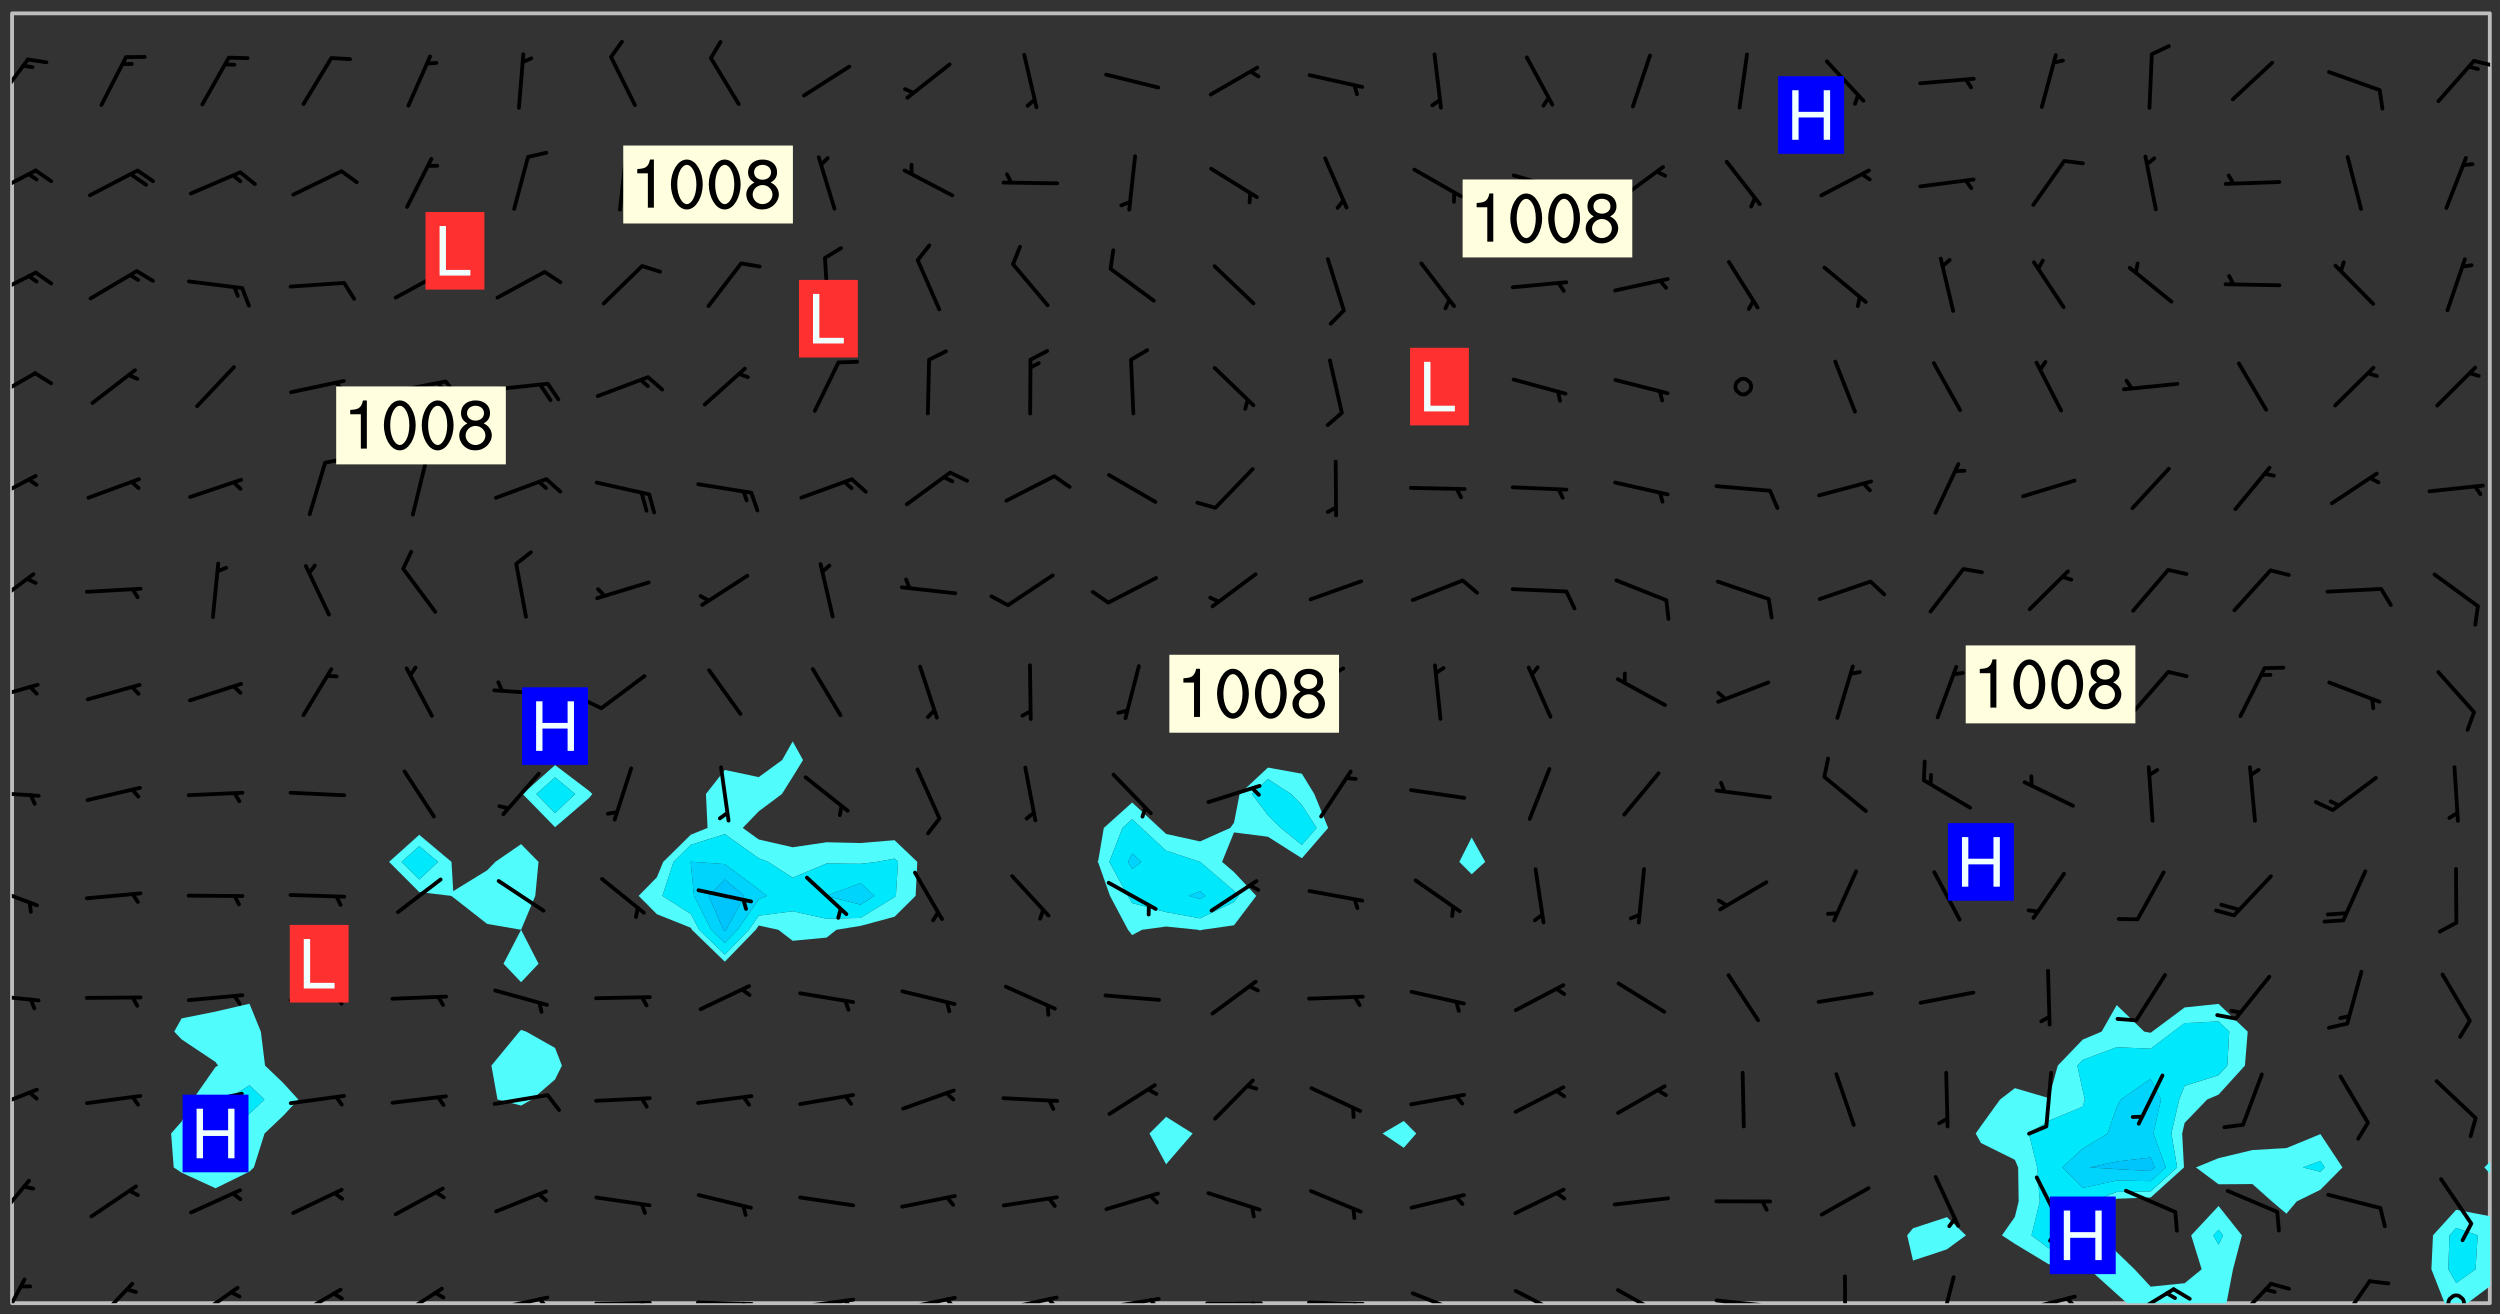 <svg xmlns="http://www.w3.org/2000/svg" role="img" xmlns:xlink="http://www.w3.org/1999/xlink" viewBox="142.45 309.95 326.84 171.84"><rect x="142.45" y="309.95" width="326.84" height="171.84" fill="#333333" stroke="none"/><defs><clipPath id="a"><path d="M144 311.672h1v168.656h-1zm0 0"/></clipPath><clipPath id="b"><path d="M144 311.672h324v168.656H144zm0 0"/></clipPath><clipPath id="c"><path d="M400 441h37v39.328h-37zm0 0"/></clipPath><clipPath id="d"><path d="M460 468h8v12.328h-8zm0 0"/></clipPath><clipPath id="e"><path d="M465 478h3v2.328h-3zm0 0"/></clipPath><clipPath id="f"><path d="M467 311.672h1V462h-1zm0 0"/></clipPath><clipPath id="g"><path d="M144 476h2v4.328h-2zm0 0"/></clipPath><clipPath id="h"><path d="M154 477h6v3.328h-6zm0 0"/></clipPath><clipPath id="i"><path d="M167 478h7v2.328h-7zm0 0"/></clipPath><clipPath id="j"><path d="M180 478h8v2.328h-8zm0 0"/></clipPath><clipPath id="k"><path d="M194 478h7v2.328h-7zm0 0"/></clipPath><clipPath id="l"><path d="M206 479h9v1.328h-9zm0 0"/></clipPath><clipPath id="m"><path d="M212 479h3v1.328h-3zm0 0"/></clipPath><clipPath id="n"><path d="M220 480h8v.328h-8zm0 0"/></clipPath><clipPath id="o"><path d="M226 480h2v.328h-2zm0 0"/></clipPath><clipPath id="p"><path d="M233 479h8v1.328h-8zm0 0"/></clipPath><clipPath id="q"><path d="M239 480h2v.328h-2zm0 0"/></clipPath><clipPath id="r"><path d="M246 479h9v1.328h-9zm0 0"/></clipPath><clipPath id="s"><path d="M252 479h2v1.328h-2zm0 0"/></clipPath><clipPath id="t"><path d="M260 479h8v1.328h-8zm0 0"/></clipPath><clipPath id="u"><path d="M266 479h2v1.328h-2zm0 0"/></clipPath><clipPath id="v"><path d="M273 479h8v1.328h-8zm0 0"/></clipPath><clipPath id="w"><path d="M279 479h2v1.328h-2zm0 0"/></clipPath><clipPath id="x"><path d="M286 479h9v1.328h-9zm0 0"/></clipPath><clipPath id="y"><path d="M292 479h2v1.328h-2zm0 0"/></clipPath><clipPath id="z"><path d="M300 480h8v.328h-8zm0 0"/></clipPath><clipPath id="A"><path d="M306 480h2v.328h-2zm0 0"/></clipPath><clipPath id="B"><path d="M313 479h8v1.328h-8zm0 0"/></clipPath><clipPath id="C"><path d="M319 480h2v.328h-2zm0 0"/></clipPath><clipPath id="D"><path d="M326 478h8v2.328h-8zm0 0"/></clipPath><clipPath id="E"><path d="M340 478h8v2.328h-8zm0 0"/></clipPath><clipPath id="F"><path d="M353 478h8v2.328h-8zm0 0"/></clipPath><clipPath id="G"><path d="M366 479h9v1.328h-9zm0 0"/></clipPath><clipPath id="H"><path d="M372 480h2v.328h-2zm0 0"/></clipPath><clipPath id="I"><path d="M383 476h1v4.328h-1zm0 0"/></clipPath><clipPath id="J"><path d="M395 476h4v4.328h-4zm0 0"/></clipPath><clipPath id="K"><path d="M406 479h8v1.328h-8zm0 0"/></clipPath><clipPath id="L"><path d="M412 479h2v1.328h-2zm0 0"/></clipPath><clipPath id="M"><path d="M420 478h7v2.328h-7zm0 0"/></clipPath><clipPath id="N"><path d="M434 477h6v3.328h-6zm0 0"/></clipPath><clipPath id="O"><path d="M447 477h6v3.328h-6zm0 0"/></clipPath><clipPath id="P"><path d="M462 479h3v1.328h-3zm0 0"/></clipPath><clipPath id="Q"><path d="M144 464h3v6h-3zm0 0"/></clipPath><clipPath id="R"><path d="M144 452h4v4h-4zm0 0"/></clipPath><clipPath id="S"><path d="M144 439h4v2h-4zm0 0"/></clipPath><clipPath id="T"><path d="M144 425h4v4h-4zm0 0"/></clipPath><clipPath id="U"><path d="M144 413h4v2h-4zm0 0"/></clipPath><clipPath id="V"><path d="M144 399h4v3h-4zm0 0"/></clipPath><clipPath id="W"><path d="M144 384h4v6h-4zm0 0"/></clipPath><clipPath id="X"><path d="M144 371h4v5h-4zm0 0"/></clipPath><clipPath id="Y"><path d="M144 358h4v5h-4zm0 0"/></clipPath><clipPath id="Z"><path d="M144 345h4v5h-4zm0 0"/></clipPath><clipPath id="aa"><path d="M144 331h4v5h-4zm0 0"/></clipPath><clipPath id="ab"><path d="M144 317h3v7h-3zm0 0"/></clipPath><clipPath id="ac"><path d="M465 317h3v2h-3zm0 0"/></clipPath><g id="ad" clip-path="url(#clip1)"><path fill="#fff" fill-opacity="0" fill-rule="evenodd" d="M0 0h1000v1000H0zm0 0"/><path fill="#d3d3d3" fill-opacity="0" fill-rule="evenodd" d="M162.152 355.867l-.234.293.059.234.117.172.176.234.293.348.113.059.117-.172.059-.234.176-.176.465-.176h.699l.234.293.289.816.059.176.176.23.352.234.699.699.172.176.234.348.234.41.289.582.41.465.23.234.234.176.117.23.176.293.172 1.164v.234l.059.289.059.117.117.117.348.41.117.172.176.176.176.234.117.172.172.352.059.234.234.406.234-.059-.176.176-.059.93h-.582l-.234-.113-.348.113-.117.117-.059.293-.059.176-.117.172-.465.293-.059.234-.059.113v.645l.059.172v.41l.059.059v.406l.059.406.117.176.059.059.23.641-.059.293v.699l-.059.582v.234l-.059.23-.055.352v1.922l.055.117h.426l-.367.117-.023.352.891 1.168 1.742.539 1.34.359v.539l.09.809.535.715 1.52.27.891-.086.09 1.164.535.18 1.16-.18 2.055-.984 1.16-.363 1.879-.176 1.695-.18-.18.719-1.516.086-1.25.09-.805.27-1.074.809.27.719.535.898-.18.625-.266.809.266 1.078.625.898.805.18 1.25-.18-.266.723.098.504.055.293v.172l.059.293v.406l.176.117.352.117h.406l.293-.176.113-.117.059-.117.117-.23.059-.176.352-.465.23-.176.176-.059.176.059.059.176.117.988.055.469.059.172.117.234.176.059.816.059h.289l.117.234.059.406.059.352v1.105l.117.293.117.348.289.699.176.352.582.754.352.176.172.059.469.234.641.465.348.234.293.176.293.055.23.062.816.348.293.176.113.172.352.352.117.176.523.641v.289l.059.352v.348l.059.352.059.289.117.059.172.059h.176l.582.234.176.117.176.289.176.234.113.234.293.23.117.117v.41l.059.055.289.234.234.117.059.117.117.172.059.117.23.234.059.176.234.059.117.059-.117.113-.059.117v.117l-.117.293-.117.289v.582l.176.117.117.059.059.117.117.117.113.059.176.348.059.352.059.406v.176l-.059.176-.117.699v.172l.117.176.293.293h.406l.176.117.117.172.117.293v.234h-.527l-.23-.234h-.234l-.176.059-.059.699.059.348.117.176.176.41.117.23.289.469.176.055h.523l.234.059.758.641.059.293v.234l.059.059.23.348v.352l-.117.172v.293l.293.289.293.176.172.059.293.176.293.117.582.406.289.234.293.176.219.16.016.012.23.176.641.523.176.234.117.176.176.176.113.172v.641l.117.176.469.117.582.117.234.059.23.113.293.117.113.059.586.352.289.172.176.062.176.055.176.059.699.352.289.176.234.055.289.176.234.117.641.406.293.117.172.059.234.059.41.059.23.059.234.117.059.172-.41.176.469.059.059.293.113.234.176.055.234.059.176.059.406.117.641.234.117.172.059.234v.176l-.059.117-.059.406.234.234.117.059.348.117.641.23.176.117.289.117.176.176.234.465.582 1.105.176.176.348.176.176.117.352.117 1.047.523.234.059.465.113.293.059.465.176.758.582.234.234.348.465.176.176.289.234.816.699.293.176.289.289.293.176.293.289.695.641.176.176.293.234.289.234.469.289.641.582.348.234.234.293.348.348.352.465.934.992.348.406.117.176.234.059.113.117.645.176.23.113.234.059.293.176.23.117.934.699.406.406.234.176.406.176.234.117.816.348.348.234.234.117.293.289.23.117.758.352.352.172.23.059.293.117.234.059.871.176h.816l.469.23.172.059.875.699.465.117.293.059.176.059.23.059.469.059.348.059.352.059.406.059h.293l.172.059v.23l.176.176h.293l.348.059.352.059.699.117h.641l.465-.234.293-.176.172-.117.41-.172.289-.176.934-.465.469-.293.523-.293.465-.172.465-.176 1.051-.465.289-.117.41-.117.289-.117.527-.176 1.516-.699.582-.348.289-.059.293-.059.348-.117.875-.23.352-.117h.113l.234-.059.875-.234.234-.059h.812l.352-.059.816-.117.172-.059.352-.055.293-.059.23-.059.816-.176.176-.059h.348l.234-.059.465-.117.758-.172.234-.059h.348l.41-.117.289-.059 1.285-.059h.289l.41-.059.23-.059h.176l.875-.117h.406l.41-.117h.348l.352-.113.871-.059h1.75l1.047.289.41.117.289.117.352.117.289.117 1.051.172.289.059h.293l.293.059.172.059.41.059.172.059.117.059h.117l.117.059.352.059h.113l.41.066 1.922.395 1.926.395 1.52.449 1.695.719 2.145.805 1.605-.719 1.43-.805 1.16-1.078 1.25-.449 3.035-.719 1.875-.359 2.145-1.348 2.234-1.254 2.5-1.258 1.695-.449 1.785-.18 1.16-.27.625.539 1.34-.27.715-.988.984-1.344.445-.18.805-.359 1.875-.539 1.785-.449 1.25-.27 1.16-.09 1.699-.09 1.961-.27 1.25-.09h.539l.625-.09h.891l2.145-.18 2.41-.18 2.59-.09 1.695.18 1.609.09 1.43.359 1.16.719 1.875.988 1.16 1.527.266.715.629.09.355.898.535.539.535 1.527 1.074.359h.535l-.805.535.09 1.707.715 2.695.891.805.895.988.715 1.258 1.785.539 1.52-.18.355 1.344 1.609-.805.98-.539.27.27.316-.215.219-.145.801.449.449-.359h.355l.535-.27.539-.719.535-.27.625-.988 1.16.449.84.371 1.395.617 1.695-.18h1.605l1.785.09.18-1.707.535-1.344.805.27.492.848.402.406-.09.539v.359l.715.449.711-.27h1.43l.359.988.445 1.258.715 1.344 1.25.629 1.695.629.715-.18.18-.539.98-.09.449.359.086 1.258-.266.629-.535.18v.539l.715.984.266.539.984.988.801 1.078-.266.359-.09.898-.625 2.332-.355 2.066-.09 1.793-.18.719-.09.539v1.438l-.98 1.883-.359 1.707-.535.898-.805 1.168-.266.539 2.055 1.254.086.359-.355.539-.09-.18v.809l.09 1.438-.445.715-1.074.094-.266.715.535.898.805.719 1.16.809 1.34.27.445.359-.355.449-1.789-.09-1.25-.449-.715-.719-.625-.09-.176 3.59-.188 1.309h89.359V311.703h-55.27v49.082l.762.125 3.289.543 2.023 2.836v2.754l2.352.332 2.348.332h4.051l-1.379 4.16-2.023.707-2.023.703-.543.344-2.594 1.617-.188.117-2.023-2.078-.73-2.742-2.672-2.078-1.375-3.5-.066-.082-1.957-2.672 2.75-1.418v-49.082H294.422v91.414l.117.031.133.012.074.074.105.047.09.059.086.059.09.059.297.297.059.09.031.117.027.117.016.137-.031.117-.059.09-.059.086-.043.105-.047.102-.027.121v.145l.176.27.148.148.074.086.074.074.043.105.062.09.059.086.043.105.059.09.047.102.043.105.059.086.117.18.074.074.062.086.059.09.043.105.059.09.059.086.062.09.059.09.043.102.117.18.074.074.059.086.074.074.09.059.105.047h.148l.133-.016.133.016.102-.047.074-.074.047-.102-.016-.133v-.148l-.047-.105-.027-.117-.047-.102-.027-.121-.043-.102-.062-.09-.043-.102-.043-.105-.031-.117-.016-.133-.012-.137.086-.059.059-.086.121-.031.043.105.016.133v.117l.059.102.059.09.09.059.148.148.059.09.043.105-.012.102.086.059.105.047.086.059.09.059.074.074-.117.027-.105.047-.086.059-.074.074-.059.09-.062.086-.027.121-.047.102-.043.105-.031.117-.012.133-.016.133v.148l.027.117.047.105.043.102.059.09.074.074.09.059.074.074.09.059.059.09.043.105.047.102.117.031.133.016h.148l.117-.031.105.043.043.105.047.102.027.121L299.5 410l.027.117.031.121.027.117.105.043.102.047.133-.016.148.148.062.086.074.074.07.074.09.062.105.043.102.043.117.031.137.016.117-.031.074-.074.027-.117-.012-.133-.031-.121-.027-.117.043-.105h.117l.09.062.117.027h.148l.133.016h.148l.133.016.133-.016h.148l.133-.016.133-.012.137.012.117-.027.133-.016.191-.059-.059.176-.016.133-.027.121-.016.133-.059.086-.133.016-.105.047-.105.043-.117.031-.117.027-.266.031h-.148l-.133.016-.074.074.059.086.148.148.117.18.074.07.09.062.09.059.086.059.09.059.102.043.105.062.105.043.086.059.105.047.102.043.18.117.059.09-.043.102-.047.105.016.133.223.223.059.09.043.102.031.121.043.102.016.133.031.117.012.137.031.117.148.148.102.043.105.043.117.031.133.016.137.016h.117l.117-.031.09-.059.043-.105.047-.102.043-.105.031-.117.012-.133v-.148l-.012-.133-.016-.133-.031-.117-.043-.105-.047-.105-.043-.102-.043-.105-.016-.133.016-.133.027-.117.031-.117.027-.121.047-.102.09-.059.086-.062.074-.074.09-.059.223-.223.059-.086.074-.074.117-.18.059-.086v-.148l-.074-.074-.102-.047-.105-.043-.102-.043-.059-.09-.047-.105-.027-.117.09-.059.117-.031.102-.043.18-.117.148-.148.012-.133-.012-.105-.09-.059-.133.016h-.148l-.133.016-.133-.016-.121-.031-.086-.059-.074-.074-.059-.09-.062-.086-.117-.18-.059-.086.031-.121.086-.059.121-.031.059-.086v-.121l-.031-.117-.059-.09-.059-.086-.047-.105-.027-.117-.016-.133.059-.09.074-.074.09-.059.117-.18.074-.074.059-.086.148-.148.121-.031.133-.016.133.016.074.074.043.105.016.133-.031.117-.117.031-.133.012-.148.148-.043.105-.047.102-.027.121-.031.117v.148l.031.117.043.105.059.09.074.07.074.074.117.031.121.027.117-.027.133-.016h.117l.09.059.074.074.047.105.059.086.102.047.133.016.105.043.086.059-.012.105-.074.074-.18.117-.059.09-.09.059-.07.074-.074.074-.062.09-.027.117-.016.133.016.133-.016.133v.148l.016.133.027.117.031.121.074.074.09.059.086.059.09.059.117.031v.086l-.102.047-.09.059-.266.031-.117.027h-.148l-.105.043-.102.047-.059.09-.062.234-.012.133-.031.121-.016.133v.293l-.012.133.012.137.016.133.133.016.133.012.121.031.086.059.074.074.047.105.043.102.016.133v.445l-.016.133v.445l.031.266.027.117.016.133.031.117.086.211.031.266v.148l-.031.117-.027.117-.031.121-.027.117-.031.117-.031.121-.012.133-.016.133.09.059.117-.031.102.016.047.105-.031.266v.441l-.043.105-.047.105-.043.102-.043.105-.059.086-.031.121-.043.117-.031.117-.016.133.016.133.059.09.105.047.086.059.059.086-.012.137-.031.117-.043.102v.445l-.016.133v.148l-.031.117-.043.105-.027.117-.047.105-.043.102-.031.121-.027.117-.031.133-.031.117-.027.117-.043.105-.031.117-.031.121-.012.133-.016.133v.297l.027.117v.148l.047.398.027.117.059.09.121.031h.148l.133-.016.059.09v.117l-.059.09-.09.059-.102.043-.105.047-.09.059-.086.059-.137.016-.117-.031-.133-.016-.102.047-.062.086-.012.137-.016.133-.031.117-.027.117-.016.133-.031.121v.297l.016.133.031.117v.148l.012.133v.148l-.027.117-.047.102-.027.121-.031.117-.059.09-.074.074-.102.043-.105.047-.117.027-.121.031-.102-.047.059-.086.105-.047.027-.117.031-.117.027-.121.031-.117v-.148l.016-.133-.031-.117-.043-.105-.105.016-.074.074-.102.043-.09.062-.074.074-.043.102-.016.133-.031.117L304.25 426l-.031.117-.027.117-.031.121-.027.117-.031.117-.043.105-.09.059h-.09l-.117-.031-.031-.086.016-.137-.031-.117v-.148l-.012-.133v-.148l-.062-.234-.027-.121-.043-.102-.047-.105-.059-.086-.059-.09-.043-.105-.062-.086-.148-.148-.07-.074-.105-.047-.105-.043-.102-.043-.297-.297-.09-.074-.086-.059-.105-.043-.09-.062-.086-.059-.105-.043-.09-.059-.086-.062-.074-.07-.105-.047-.086-.059-.105-.043-.09-.062-.102-.043-.105-.043-.086-.059-.105-.047-.105-.043-.102-.047-.09-.059-.102-.043-.105-.043-.09-.062-.117-.027-.133-.016-.133.016H299.75l-.133.016-.117-.031-.09-.059-.074-.074-.09-.059-.102-.047h-.148l-.121-.027-.102-.043-.074-.074-.117-.18-.09-.059-.102-.043-.09-.062-.105-.043-.09-.059-.086-.059-.105-.047-.059-.086-.059-.09-.043-.105-.047-.102-.074-.074-.086-.059-.074-.074-.09-.059-.223-.223-.043-.105-.031-.266.105-.043h.145l.105.043.074.074.09.059.086.059.105.047.09.059.148.148.07.074.148.148.062.086.074.074.086.059.074.074.09.062.09.059.086.059.27.176.102.047.105.043.102.043.047-.074.059-.086.074-.074.07-.074.105.043.074.074.059.09.043.102.047.105.043.105.121.027.117-.027.074-.09.043-.105.059-.09.074-.074.105-.043.117-.027.133.012.09.059.148.148.059.09.043.105.047.102.043.105.043.102.105.047.105.043.133.016.086-.059.059-.09.074-.074.105-.043.117.027.105.047.102.043.105.043.102.047.18.117v.117l-.016.133.016.133.016.137.059.086.102.047.121.027.117.031h.148l.117-.031.059-.09.18-.117.059-.09.074-.074.059-.086.117-.18.18-.117.117.031.09.059.043.074-.016.133v.117l.09.059h.148l.133-.016.133-.012.266-.031.105-.043.117-.031.121-.027.074-.074.07-.074.062-.09-.016-.105-.047-.102-.102-.043-.105-.016-.117.027-.266.031h-.148l-.074-.074-.09-.059-.117-.031-.117-.027-.133-.016h-.148l-.133.016h-.297l-.105-.047-.148-.148-.043-.102-.059-.09.223-.223.086-.059.105-.043.117-.031.133-.016.133.016.137.016.102.043.133-.012.09-.062.102-.043.062-.09-.047-.102-.09-.059-.117-.031-.102-.043-.059-.09-.062-.09v-.117l.016-.133.105-.047.074-.07v-.121l-.09-.059-.031-.117.09-.059.074-.074.043-.105.059-.09.047-.102.016-.133v-.148l-.047-.105-.043-.102-.09-.059-.133-.016-.102-.043-.137-.016-.117-.031h-.445l-.133-.016-.133-.012-.133-.016-.117-.031h-.148l-.133-.016-.133-.012-.266-.031-.121-.043-.086-.059-.074-.074v-.148l.012-.133.105-.047.102-.043.133-.016h.152l.133-.016h.293l.121.031.102.043.09.059.234.062.121-.047.09-.059.102-.043.133-.016.105.043.102.047.133.012.121-.027h.145l.121-.031.117-.027.105-.047.074-.074.086-.059.148-.148.059-.086.047-.105.027-.117.016-.105-.102-.043-.09-.059-.117-.031-.105-.043-.09-.062-.074-.086-.074-.074-.102-.043-.105-.047-.102-.043-.059-.09-.047-.102-.086-.211-.062-.086-.059-.09-.074-.074-.086-.059h-.27l-.117.031-.09.059-.102.043-.133.016-.105-.016-.027-.117-.062-.09-.117-.031-.102-.043-.148-.148-.031-.117-.016-.105.074-.074.18-.117.117-.027.117-.031.137.016.102.043.105.043.102.047.105.043.117.031.133.016.117.027.133.016.105-.016.09-.059-.074-.074-.105-.043-.074-.074-.074-.09-.148-.148-.086-.059-.09-.059-.074-.074-.09-.059-.102-.047-.121-.027-.102-.047-.105-.043-.117-.031-.102-.043-.121-.031h-.148l-.117.031-.105.043-.086.062-.18.117-.086.059-.09.059-.105.047-.086.059-.105.043-.102.043-.105.047-.074.074-.059.09-.059.086-.047.105-.059.086-.074.074-.133-.012-.117-.031h-.117l-.074.074-.09.059-.074.074-.09.059-.086.059-.105.047-.102.043-.137.016-.102-.043-.148-.148-.105-.047h-.086l-.105.047-.102.043-.121.031-.117-.031-.074-.074v-.117l.031-.121.074-.07.059-.09.074-.074.117-.031.105-.043h.293l.133-.016.137-.016.102-.043.09-.059.102-.047.09-.059.133-.012.09.059.133.012.09-.059.086-.059.105-.043.09-.059.086-.062.09-.059.148-.148.059-.086.059-.09.105-.043.133-.016.117.027.121.031.059-.059.059-.09.031-.266.027-.117.105.012.133.016.102-.043.09-.059.059-.09.074-.074.059-.09.047-.102.012-.133-.012-.133-.047-.105-.148-.148-.059-.09-.059-.086-.043-.105v-.445l.016-.133v-.148l.012-.133-.059-.059-.09.059-.102-.043-.18-.117-.086-.059-.062-.09-.059-.09-.074-.074-.086-.059-.121.031-.102.012-.105.047-.086.059-.105.043-.148.148-.09.059-.086.059-.09.062-.105.043-.133.016v-.121l.105-.043.117-.031.074-.07.043-.105v-.148l-.027-.117-.148-.148-.133-.016h-.148l-.117.031-.105.043-.102.043-.09.062-.117.027-.074-.074.012-.133-.043-.102-.043-.105-.09-.059-.117.027-.121.031-.117.031-.102.043-.121.031-.102.043-.105.043-.09.059-.102.016v-.117l.016-.133-.059-.09-.074.043-.148.148-.059.09-.074.074-.047.105-.043.102-.074.074-.059.09-.074.074-.059.086-.074.074-.09.062-.074.07-.074.074-.102.016-.133.016-.105-.043v-.121l.148-.148.043-.102.059-.09.047-.102.043-.105.059-.09.031-.117.043-.102.031-.121.027-.117.047-.105.043-.102.043-.105.074-.07.09-.062.09-.059.102-.043h.297l.266-.031.105-.043-.074-.074-.117-.031-.105-.043-.09-.059-.102-.047-.09-.059-.102-.043-.105-.043-.09-.062-.086-.059-.105-.043-.102-.043-.121-.031-.117-.031-.102-.043L297.5 410.25l-.102-.043-.09-.059-.043-.105-.016-.133.102-.043.133-.016.137.016.133-.016.102-.043.059-.09.016-.105-.09-.059-.074-.074-.102-.043-.09-.059-.148-.148-.043-.105-.016-.133v-.293l-.059-.09-.09-.059-.074-.074-.043-.105-.031-.117-.059-.09-.074-.074-.117-.027-.074-.074-.09-.059-.09-.062-.086-.059-.074-.074-.059-.086-.047-.105-.086-.059-.148-.148-.195-.059-.133.016-.102.043-.074.074-.047.102-.043.105-.059.09-.059.086-.297.297-.09.059h-.086l-.062-.086-.043-.105.031-.117.059-.09.027-.117-.012-.133-.09-.062-.105.047-.117.027-.117.031-.27.176-.102.047-.117.027-.105.047-.09.059-.102.043-.059-.086-.047-.105.016-.133.047-.105.07-.074.074-.07.059-.09v-.148l-.043-.105h-.238l-.102.047-.031.117-.027.117-.031.121-.074.043-.133.016-.074-.047-.043-.102-.043-.105-.047-.102-.043-.105-.121.031-.102.043-.133.016-.117.031-.105.043-.09.059-.102.047-.121.027-.133.016-.102-.043-.059-.09-.047-.105-.043-.102-.043-.105v-.117l.059-.09.086-.059.18-.117.102-.047.105-.043.105-.059.102-.043.09-.062.102-.043.105-.059.102-.047.09-.059.105-.043.102-.043.09-.062.102-.043.137-.016.117.031.102.043.121.031.102.043.105.047.102.043.105.043.102.047.105.043.102.043.105.047.086.059.105.043.117.031.105.043.102.047.09.059.105.043.102.043.105.047.117.027.102.047.121.027h.148l.086-.059.016-.102.059-.09-.027-.117-.074-.074-.117-.18-.074-.074-.09-.074-.18-.117-.086-.059-.105-.043-.102-.047-.27-.176-.059-.09-.074-.074-.059-.09-.043-.102-.031-.117-.016-.137v-.562l-.012-.133-.016-.133-.031-.117-.016-.133-.012-.133-.031-.121-.223-.223-.059-.086-.016-.105.031-.117.133-.016v-91.414H172.992v1.453l-.059.234-.352 1.051-.172.523-.117.348-.176.41-.117.172-.234.293-.23.059h-.352l-.117.059-.23.406v.293l.117.176.23.23.117.234.641.758.293.465.176.234.23.352.234.348.641.816.176.465.172.41.117.695.176.469.117 1.398.059.465v.875l.117 1.047v4.781l-.059.465-.352 1.281-.176.523-.113.41-.352.93L172.934 336l-.234.582-.117.176-.172.348-.176.406-.352.816-.059.293-.113.293-.117.289-.059.176-.117.875-.059.406-.059.117-.059.176-.059.172-.23.527-.117.172v.234l-.117.234-.059.172-.176.586v.289l-.059.176v.293l-.059.113-.059.527v.172l-.055.234v2.621l-.176.816-.117.176-.176.234-.117.172-.113.234-.586.934-.23.289-.293.465-.176.234-.289.352-.352.699-.113.23-.176.41-.176.23-.406.527-.816.699-.293.172-.289.234-.176.117-.176.176-.523.406-.527.176-.172.176-.234.055-.641.176h-.758m12.211 31.023l-1.074.449.359.895 1.25-.715.445-.539-.98-.09"/><path fill="#d3d3d3" fill-opacity="0" fill-rule="evenodd" d="M201.508 416.598h-.895l.449.629.98.359.805-.09.445-.988-.176.09-.715-.355-.895.355m154.621 59.07l-.059-.523v-.293l.113-.293.059-.23.469-.469h.113l.117-.113.117-.059h.176l.234-.059h.348l.234.059.117.059.23.172.059.176.117.582v.293l-.117.176-.172.289-.176.176-.527.523-.23.234-.117.059h-.176l-.117-.059-.406-.293-.176-.117-.117-.059-.059-.113-.055-.117m6.641-10.957l-.059-.172v-1.109l.059-.172.176-.059.172-.059h.176l.234-.059.117.059.059.699-.059.172-.117.176-.117.059-.234.523-.113.059h-.234l-.059-.117m9.613-14.391l-.117-.176v-.699l.293-.875.117-.172.176-.352.113-.23.117-.293.352-.758.117-.23.172-.234h.176l.117-.059h.641l.117.059.234.234.172.113.352.293.117.117.113.176v.113l.117.059.117.117v.699l-.059.176v.23l-.059.176-.348 1.051-.117.23-.117.234-.117.059-.23.234-.641.289h-.875l-.41-.117-.641-.465"/><path fill="none" stroke="#bebebe" stroke-linecap="round" stroke-linejoin="round" stroke-miterlimit="10" stroke-width=".5" d="M467.957 311.695H144.027v168.625h323.93v-168.625"/><g clip-path="url(#a)"><path fill="#fff" fill-opacity="0" fill-rule="evenodd" d="M144 475.891v4.438h.004H144V311.672h.004H144v164.219"/></g><g clip-path="url(#b)"><path fill="#fff" fill-opacity="0" fill-rule="evenodd" d="M144.004 480.328V311.672h31.062v129.504l-4.438 1.027-4.438.891-.961 1.727.961 1.016 4.438 2.965.328.461-.328.184-2.98 4.254-1.457 2.875-1.371 1.562.34 4.438 1.031.688 4.438 2.035 4.438-2.18.578-.543 1.395-4.438 2.469-2.344 1.938-2.094-1.938-2.137-2.406-2.301-.547-4.441-1.488-3.645v-129.504h22.195v107.418l-3.949 3.539 3.949 3.953 4.148.488.289.199 4.438 3.473 4.438.766-2.301 4.438 2.301 2.418v6.23l-.223.227-3.66 4.441.801 4.438 3.082.789 1.406-.789 3.035-2.621.898-1.816-.898-2.312-3.781-2.129-.66-.227v-6.23l2.281-2.418-2.281-4.438 1.855-4.438.422-4.441-2.277-2.32-3.371 2.32-1.066 1.102-4.438 2.723-.223-3.824-4.215-3.539V311.672h17.754v98.305l-4.242 3.777 4.242 4.34 4.438-3.805.438-.535-.438-.414-4.438-3.363v-98.305h31.066V406.875l-1.379 2.441-3.059 2.23-4.438-.934-2.465 3.141.211 4.438-2.188.883-3.609 3.555-.828 2.008-2.383 2.434 2.383 2.398 4.438 1.777.141.262 4.301 4.168 4.051-4.168.387-.555 2.555.555 1.883 1.438 4.438-.418 1.273-1.02 3.164-.512 4.441-1.195 2.754-2.73.219-4.441-2.973-2.836-4.441.371-4.438-.102-4.438.656-4.438-1.02-2.094-1.508 2.094-2.168 3.031-2.27 1.406-2.238 1.352-2.199-1.352-2.441v-95.203h62.137v98.629l-3.707 3.453-.73 3.758-.492.68-3.945 1.766-4.441-.98-.844-.785-3.594-3.328-3.707 3.328-.73 4.289-.094.148.094.07 1.543 4.371 2.352 4.438.543.695 1.297-.695 3.141-.426v24.879l-2.176 2.176 2.176 4.027 3.473-4.027-3.473-2.176v-24.879l4.191.426.25.086.285-.086 4.152-.59 2.91-3.848-2.91-3.109-1.559-1.332 1.559-3.852 4.438.566 4.438 2.816 3.434-3.969-1.812-4.438-1.621-2.648-4.438-.805v-98.629h17.754V456.5l-2.777 1.637 2.777 1.875 1.633-1.875-1.633-1.637V311.672h8.875V419.434l-1.613 3.195 1.613 1.617 1.773-1.617-1.773-3.195V311.672h62.137v157.402l-4.438 1.453-.762.926.762 3.301 4.438-1.473 2.484-1.828-2.484-2.379V311.672h48.824v146.547l-4.438 1.828-4.441.258-4.438 1.059-2.957 1.211 2.957 2.207 4.438-.031 2.535 2.266 1.906 1.609 1.348-1.609 3.09-1.52 2.887-2.922-2.887-4.355V311.672h22.188v150.156l-.75.746.75.82v5.562l-4.434-.848-3.035 3.344-.207 4.438 1.742 4.438h-28.539l.855-4.438 1.164-4.438-3.051-3.836-3.582 3.836 1.371 4.438-2.227 1.816-4.438.453-2.105-2.27-2.332-2.25-1.93-2.188 1.07-4.438.859-.348 4.438-.164 4.352-3.93-.234-4.438.32-1.387 2.941-3.051 1.496-.645 3.445-3.793.363-4.441-3.809-3.625-4.438.465-4.238 3.16-.199.152-.84-.152-3.598-3.469-1.977 3.469-2.465 1.039-3.266 3.402-1.172 4.25-4.438-1.305-1.938 1.492-2.5 3.469-.68.969.68 1.238 4.438 2.199.426 1 .066 4.441-.492 2.016-1.691 2.422 1.691 1.105 4.438 2.68 4.438-.051.859.703 3.582 3.23 1.344 1.207H144.004"/></g><path fill="#50fcfc" fill-rule="evenodd" d="M165.16 462.574l-.34-4.438 1.371-1.562 1.457-2.875 2.98-4.254.328-.184-.328-.461-4.438-2.965-.961-1.016.961-1.727 4.438-.891 4.438-1.027v10.656l-2.949 1.867-1.488 1.465-1.543 2.973 1.352 4.438.191.105.188-.105 1.691-4.438 2.559-2.586 1.957-1.852-1.957-1.867v-10.656l1.488 3.645.547 4.441 2.406 2.301 1.938 2.137-1.938 2.094-2.469 2.344-1.395 4.438-.578.543-4.438 2.18-4.438-2.035-1.031-.688"/><path fill="#00e8fc" fill-rule="evenodd" d="M170.438 462.574l-1.352-4.438 1.543-2.973 1.488-1.465 2.949-1.867 1.957 1.867-1.957 1.852-2.559 2.586-1.691 4.438-.188.105-.191-.105"/><path fill="#50fcfc" fill-rule="evenodd" d="M197.262 426.582l-3.949-3.953 3.949-3.539v1.473l-2.309 2.066 2.309 2.309 2.461-2.309-2.461-2.066v-1.473l4.215 3.539.223 3.824 4.438-2.723 1.066-1.102 3.371-2.32 2.277 2.32-.422 4.441-1.855 4.438-4.438-.766-4.438-3.473-.289-.199-4.148-.488"/><path fill="#00e8fc" fill-rule="evenodd" d="M197.262 424.938l-2.309-2.309 2.309-2.066 2.461 2.066-2.461 2.309"/><path fill="#50fcfc" fill-rule="evenodd" d="M207.492 453.699l-.801-4.438 3.66-4.441.223-.227.66.227 3.781 2.129.898 2.312-.898 1.816-3.035 2.621-1.406.789-3.082-.789m3.082-15.336l-2.301-2.418 2.301-4.438 2.281 4.438-2.281 2.418m4.441-20.27l-4.242-4.34 4.242-3.777v1.598l-2.449 2.18 2.449 2.504 2.625-2.504-2.625-2.18v-1.598l4.438 3.363.438.414-.438.535-4.438 3.805"/><path fill="#00e8fc" fill-rule="evenodd" d="M215.016 416.258l-2.449-2.504 2.449-2.18 2.625 2.18-2.625 2.504"/><path fill="#50fcfc" fill-rule="evenodd" d="M228.328 429.469l-2.383-2.398 2.383-2.434.828-2.008 3.609-3.555 2.188-.883-.211-4.438 2.465-3.141v8.383l-4.441 1.402L230.5 422.629l-1.449 4.441 3.715 2.367 1.086 2.07 3.355 3.25 3.156-3.25 1.281-1.844 4.438-.582 4.438.984 4.438-.113 4.441-2.711.172-.172.285-4.441-.457-.434-2.316.434-2.125.254-4.438-.043-4.438 1.863-3.211-2.074-1.227-.465-4.438-3.168v-8.383l4.438.934 3.059-2.23 1.379-2.441 1.352 2.441-1.352 2.199-1.406 2.238-3.031 2.27-2.094 2.168 2.094 1.508 4.438 1.02 4.438-.656 4.438.102 4.441-.371 2.973 2.836-.219 4.441-2.754 2.73-4.441 1.195-3.164.512-1.273 1.02-4.438.418-1.883-1.438-2.555-.555-.387.555-4.051 4.168-4.301-4.168-.141-.262-4.438-1.777"/><path fill="#00e8fc" fill-rule="evenodd" d="M232.766 429.438l-3.715-2.367 1.449-4.441 2.266-2.23v2.207l-.023.023.023.234.418 4.207 2.25 4.438 1.773 1.715 1.668-1.715 2.77-3.992 1.062-.445-1.062-.844-4.438-3.305-4.105-.293-.336-.023v-2.207l4.441-1.402 4.438 3.168 1.227.465 3.211 2.074 4.438-1.863 4.438.043v2.516l-4.438 1.656-.02.016.02.008 4.438 1.141 1.816-1.148-1.816-1.672v-2.516l2.125-.254 2.316-.434.457.434-.285 4.441-.172.172-4.441 2.711-4.438.113-4.438-.984-4.438.582-1.281 1.844-3.156 3.25-3.355-3.25-1.086-2.07"/><path fill="#00d4fc" fill-rule="evenodd" d="M232.766 422.863l-.023-.234.023-.023.336.023 4.105.293v1.996l-2.09 2.152 1.898 4.438.191.184.18-.184 2.379-4.438-2.559-2.152v-1.996l4.438 3.305 1.062.844-1.062.445-2.77 3.992-1.668 1.715-1.773-1.715-2.25-4.438-.418-4.207"/><path fill="#00c4fc" fill-rule="evenodd" d="M237.016 431.508l-1.898-4.438 2.09-2.152v1.992l-.152.16.152.363.184-.363-.184-.16v-1.992l2.559 2.152-2.379 4.438-.18.184-.191-.184"/><path fill="#00b8fc" fill-rule="evenodd" d="M237.207 427.434l-.152-.363.152-.16.184.16-.184.363"/><path fill="#00d4fc" fill-rule="evenodd" d="M250.52 427.078l-.02-.008.02-.016 4.438-1.656 1.816 1.672-1.816 1.148-4.438-1.141"/><path fill="#50fcfc" fill-rule="evenodd" d="M286.027 422.699l-.094-.07.094-.148.73-4.289 3.707-3.328v2.188l-1.27 1.141-1.719 4.438 2.422 4.441.566.941 4.438 1.184 4.441.812 4.438-2.133.609-.805-.609-.652-4.434-3.789-.004-.004-4.441-1.457-3.207-2.977-1.23-1.141v-2.188l3.594 3.328.844.785 4.441.98 3.945-1.766.492-.68.73-3.758 3.707-3.453v1.496l-2.102 1.957 2.102 2.789 1.68 1.648 2.758 2.219 1.922-2.219-1.922-2.988-1.418-1.449-3.02-1.957v-1.496l4.438.805 1.621 2.648 1.812 4.438-3.434 3.969-4.438-2.816-4.438-.566-1.559 3.852 1.559 1.332 2.91 3.109-2.91 3.848-4.152.59-.285.086-.25-.086-4.191-.426-3.141.426-1.297.695-.543-.695-2.352-4.438-1.543-4.371"/><path fill="#00e8fc" fill-rule="evenodd" d="M289.898 427.07l-2.422-4.441 1.719-4.438 1.27-1.141v4.488l-.547 1.09.547.926 1.207-.926-1.207-1.09v-4.488l1.23 1.141 3.207 2.977 4.441 1.457v3.824l-1.48.621 1.48.41.715-.41-.715-.621V422.625l.004.004 4.434 3.789.609.652-.609.805-4.438 2.133-4.441-.812-4.438-1.184-.566-.941"/><path fill="#00d4fc" fill-rule="evenodd" d="M290.465 423.555l-.547-.926.547-1.09 1.207 1.09-1.207.926"/><path fill="#50fcfc" fill-rule="evenodd" d="M294.902 462.164l-2.176-4.027 2.176-2.176 3.473 2.176-3.473 4.027"/><path fill="#00d4fc" fill-rule="evenodd" d="M299.344 427.48l-1.48-.41 1.48-.621.715.621-.715.41"/><path fill="#00e8fc" fill-rule="evenodd" d="M308.219 416.543l-2.102-2.789 2.102-1.957 3.02 1.957 1.418 1.449 1.922 2.988-1.922 2.219-2.758-2.219-1.68-1.648"/><path fill="#50fcfc" fill-rule="evenodd" d="M325.973 460.012l-2.777-1.875 2.777-1.637 1.633 1.637-1.633 1.875m8.875-35.766l-1.613-1.617 1.613-3.195 1.773 3.195-1.773 1.617m57.699 50.508l-.762-3.301.762-.926 4.438-1.453 2.484 2.379-2.484 1.828-4.438 1.473"/><g clip-path="url(#c)"><path fill="#50fcfc" fill-rule="evenodd" d="M401.426 459.375l-.68-1.238.68-.969 2.5-3.469 1.938-1.492 4.438 1.305 1.172-4.25 3.266-3.402 2.465-1.039 1.977-3.469 3.598 3.469.84.152.199-.152 4.238-3.16 4.438-.465v2.293l-4.438.223-1.488 1.109-2.949 2.234-4.438-.195-4.441 1.664-.707.738.707 3.258.273 1.18-.273.93-4.438 1.844-2.605 1.664 1.09 4.438.336 4.441-1.082 4.438 2.262 1.703 3.109-1.703 1.328-1.613 1.363-2.824 3.078-1.238 4.438-.074 3.465-3.129-.754-4.438 1.016-4.438.711-1.789 4.438-1.391 1.145-1.258.258-4.441-1.402-1.332v-2.293l3.809 3.625-.363 4.441-3.445 3.793-1.496.645-2.941 3.051-.32 1.387.234 4.438-4.352 3.93-4.438.164-.859.348-1.07 4.438 1.93 2.188 2.332 2.25 2.105 2.27 4.438-.453 2.227-1.816-1.371-4.438 3.582-3.836v3.094l-.691.742.691 1.23.59-1.23-.59-.742v-3.094l3.051 3.836-1.164 4.438-.855 4.438h-13l-1.344-1.207-3.582-3.23-.859-.703-4.438.051-4.438-2.68-1.691-1.105 1.691-2.422.492-2.016-.066-4.441-.426-1-4.438-2.199"/></g><path fill="#00e8fc" fill-rule="evenodd" d="M408.785 462.574l-1.09-4.438 2.605-1.664 4.438-1.844.273-.93-.273-1.18-.707-3.258.707-.738 4.441-1.664 4.438.195v3.93l-3.895 2.715-.543.98-1.188 3.457-3.254 1.98-2.672 2.457 2.672 2.68 4.441-.965 4.438.082 1.992-1.797-1.629-4.438.992-4.438-1.355-2.715v-3.93l2.949-2.234 1.488-1.109 4.438-.223 1.402 1.332-.258 4.441-1.145 1.258-4.438 1.391-.711 1.789-1.016 4.438.754 4.438-3.465 3.129-4.438.074-3.078 1.238-1.363 2.824-1.328 1.613-3.109 1.703-2.262-1.703 1.082-4.438-.336-4.441"/><path fill="#00d4fc" fill-rule="evenodd" d="M414.738 465.254l-2.672-2.68 2.672-2.457 3.254-1.98 1.188-3.457.543-.98 3.895-2.715v10.293l-4.438.523-3.539.773 3.539.227 4.438.238.516-.465-.516-1.297v-10.293l1.355 2.715-.992 4.438 1.629 4.438-1.992 1.797-4.438-.082-4.441.965"/><path fill="#00c4fc" fill-rule="evenodd" d="M419.18 462.801l-3.539-.227 3.539-.773 4.438-.523.516 1.297-.516.465-4.438-.238"/><path fill="#50fcfc" fill-rule="evenodd" d="M432.492 464.781l-2.957-2.207 2.957-1.211 4.438-1.059 4.441-.258 4.438-1.828v3.508l-2.293.848 2.293.57.562-.57-.562-.848v-3.508l2.887 4.355-2.887 2.922-3.09 1.52-1.348 1.609-1.906-1.609-2.535-2.266-4.438.031"/><path fill="#00e8fc" fill-rule="evenodd" d="M432.492 472.684l-.691-1.23.691-.742.59.742-.59 1.23m13.316-9.539l-2.293-.57 2.293-.848.562.848-.562.57"/><g clip-path="url(#d)"><path fill="#50fcfc" fill-rule="evenodd" d="M462.062 480.328l-1.742-4.438.207-4.438 3.035-3.344v2.375l-.879.969-.152 4.438 1.031 1.805 2.531-1.805.281-4.438-2.812-.969v-2.375l4.434.848v9.137l-2.98 2.234h-2.953"/></g><path fill="#00e8fc" fill-rule="evenodd" d="M463.562 477.695l-1.031-1.805.152-4.438.879-.969 2.812.969-.281 4.438-2.531 1.805"/><g clip-path="url(#e)"><path fill="#fff" fill-opacity="0" fill-rule="evenodd" d="M467.996 478.094l-2.98 2.234h2.98v-2.234"/></g><path fill="#50fcfc" fill-rule="evenodd" d="M467.996 463.395l-.75-.82.75-.746v1.566m0 5.562v9.137H468v-9.137h-.004"/><path fill="#fff" fill-opacity="0" fill-rule="evenodd" d="M467.996 463.395v5.562H468v-5.559l-.004-.004"/><path fill="#50fcfc" fill-rule="evenodd" d="M467.996 461.828v1.566l.004.004v-1.574l-.004.004"/><g clip-path="url(#f)"><path fill="#fff" fill-opacity="0" fill-rule="evenodd" d="M467.996 311.672H468v150.152-150.152h-.004"/></g><g clip-path="url(#g)"><path fill="none" stroke="#000" stroke-linecap="round" stroke-linejoin="round" stroke-miterlimit="10" stroke-width=".5" d="M145.652 477.227l-3.305 6.203"/></g><path fill="none" stroke="#000" stroke-linecap="round" stroke-linejoin="round" stroke-miterlimit="10" stroke-width=".5" d="M145.172 478.129h1.227"/><g clip-path="url(#h)"><path fill="none" stroke="#000" stroke-linecap="round" stroke-linejoin="round" stroke-miterlimit="10" stroke-width=".5" d="M159.742 477.789l-4.852 5.082"/></g><path fill="none" stroke="#000" stroke-linecap="round" stroke-linejoin="round" stroke-miterlimit="10" stroke-width=".5" d="M159.035 478.527l1.18.332"/><g clip-path="url(#i)"><path fill="none" stroke="#000" stroke-linecap="round" stroke-linejoin="round" stroke-miterlimit="10" stroke-width=".5" d="M173.508 478.312l-5.754 4.035"/></g><path fill="none" stroke="#000" stroke-linecap="round" stroke-linejoin="round" stroke-miterlimit="10" stroke-width=".5" d="M172.668 478.898l1.094.555"/><g clip-path="url(#j)"><path fill="none" stroke="#000" stroke-linecap="round" stroke-linejoin="round" stroke-miterlimit="10" stroke-width=".5" d="M186.98 478.555l-6.07 3.547"/></g><path fill="none" stroke="#000" stroke-linecap="round" stroke-linejoin="round" stroke-miterlimit="10" stroke-width=".5" d="M186.098 479.07l1.043.645"/><g clip-path="url(#k)"><path fill="none" stroke="#000" stroke-linecap="round" stroke-linejoin="round" stroke-miterlimit="10" stroke-width=".5" d="M200.219 478.43l-5.914 3.797"/></g><path fill="none" stroke="#000" stroke-linecap="round" stroke-linejoin="round" stroke-miterlimit="10" stroke-width=".5" d="M199.355 478.984l1.07.602"/><g clip-path="url(#l)"><path fill="none" stroke="#000" stroke-linecap="round" stroke-linejoin="round" stroke-miterlimit="10" stroke-width=".5" d="M214.012 479.59l-6.871 1.477"/></g><g clip-path="url(#m)"><path fill="none" stroke="#000" stroke-linecap="round" stroke-linejoin="round" stroke-miterlimit="10" stroke-width=".5" d="M213.012 479.805l.789.938"/></g><g clip-path="url(#n)"><path fill="none" stroke="#000" stroke-linecap="round" stroke-linejoin="round" stroke-miterlimit="10" stroke-width=".5" d="M227.402 480.277l-7.023.102"/></g><g clip-path="url(#o)"><path fill="none" stroke="#000" stroke-linecap="round" stroke-linejoin="round" stroke-miterlimit="10" stroke-width=".5" d="M226.383 480.293l.59 1.074"/></g><g clip-path="url(#p)"><path fill="none" stroke="#000" stroke-linecap="round" stroke-linejoin="round" stroke-miterlimit="10" stroke-width=".5" d="M240.719 480.422l-7.027-.188"/></g><g clip-path="url(#q)"><path fill="none" stroke="#000" stroke-linecap="round" stroke-linejoin="round" stroke-miterlimit="10" stroke-width=".5" d="M239.695 480.395l.547 1.098"/></g><g clip-path="url(#r)"><path fill="none" stroke="#000" stroke-linecap="round" stroke-linejoin="round" stroke-miterlimit="10" stroke-width=".5" d="M254.004 479.863l-6.965.93"/></g><g clip-path="url(#s)"><path fill="none" stroke="#000" stroke-linecap="round" stroke-linejoin="round" stroke-miterlimit="10" stroke-width=".5" d="M252.988 480l.715.996"/></g><g clip-path="url(#t)"><path fill="none" stroke="#000" stroke-linecap="round" stroke-linejoin="round" stroke-miterlimit="10" stroke-width=".5" d="M267.277 479.621l-6.883 1.414"/></g><g clip-path="url(#u)"><path fill="none" stroke="#000" stroke-linecap="round" stroke-linejoin="round" stroke-miterlimit="10" stroke-width=".5" d="M266.277 479.828l.781.945"/></g><g clip-path="url(#v)"><path fill="none" stroke="#000" stroke-linecap="round" stroke-linejoin="round" stroke-miterlimit="10" stroke-width=".5" d="M280.586 479.586l-6.871 1.484"/></g><g clip-path="url(#w)"><path fill="none" stroke="#000" stroke-linecap="round" stroke-linejoin="round" stroke-miterlimit="10" stroke-width=".5" d="M279.586 479.801l.793.938"/></g><g clip-path="url(#x)"><path fill="none" stroke="#000" stroke-linecap="round" stroke-linejoin="round" stroke-miterlimit="10" stroke-width=".5" d="M293.934 479.758L287 480.898"/></g><g clip-path="url(#y)"><path fill="none" stroke="#000" stroke-linecap="round" stroke-linejoin="round" stroke-miterlimit="10" stroke-width=".5" d="M292.922 479.926l.746.973"/></g><g clip-path="url(#z)"><path fill="none" stroke="#000" stroke-linecap="round" stroke-linejoin="round" stroke-miterlimit="10" stroke-width=".5" d="M307.293 480.32l-7.027.016"/></g><g clip-path="url(#A)"><path fill="none" stroke="#000" stroke-linecap="round" stroke-linejoin="round" stroke-miterlimit="10" stroke-width=".5" d="M306.273 480.324l.578 1.078"/></g><g clip-path="url(#B)"><path fill="none" stroke="#000" stroke-linecap="round" stroke-linejoin="round" stroke-miterlimit="10" stroke-width=".5" d="M320.609 480.418l-7.027-.18"/></g><g clip-path="url(#C)"><path fill="none" stroke="#000" stroke-linecap="round" stroke-linejoin="round" stroke-miterlimit="10" stroke-width=".5" d="M319.586 480.391l.547 1.098"/></g><g clip-path="url(#D)"><path fill="none" stroke="#000" stroke-linecap="round" stroke-linejoin="round" stroke-miterlimit="10" stroke-width=".5" d="M333.676 481.629l-6.531-2.598"/></g><g clip-path="url(#E)"><path fill="none" stroke="#000" stroke-linecap="round" stroke-linejoin="round" stroke-miterlimit="10" stroke-width=".5" d="M346.848 481.941l-6.242-3.227"/></g><g clip-path="url(#F)"><path fill="none" stroke="#000" stroke-linecap="round" stroke-linejoin="round" stroke-miterlimit="10" stroke-width=".5" d="M360.109 482.043l-6.137-3.43"/></g><g clip-path="url(#G)"><path fill="none" stroke="#000" stroke-linecap="round" stroke-linejoin="round" stroke-miterlimit="10" stroke-width=".5" d="M373.852 480.691l-6.988-.727"/></g><g clip-path="url(#H)"><path fill="none" stroke="#000" stroke-linecap="round" stroke-linejoin="round" stroke-miterlimit="10" stroke-width=".5" d="M372.832 480.586l.461 1.137"/></g><g clip-path="url(#I)"><path fill="none" stroke="#000" stroke-linecap="round" stroke-linejoin="round" stroke-miterlimit="10" stroke-width=".5" d="M383.648 476.816l.047 7.027"/></g><g clip-path="url(#J)"><path fill="none" stroke="#000" stroke-linecap="round" stroke-linejoin="round" stroke-miterlimit="10" stroke-width=".5" d="M396.113 483.73l1.746-6.805"/></g><g clip-path="url(#K)"><path fill="none" stroke="#000" stroke-linecap="round" stroke-linejoin="round" stroke-miterlimit="10" stroke-width=".5" d="M413.707 479.465l-6.812 1.727"/></g><g clip-path="url(#L)"><path fill="none" stroke="#000" stroke-linecap="round" stroke-linejoin="round" stroke-miterlimit="10" stroke-width=".5" d="M412.715 479.715l.824.91"/></g><g clip-path="url(#M)"><path fill="none" stroke="#000" stroke-linecap="round" stroke-linejoin="round" stroke-miterlimit="10" stroke-width=".5" d="M426.617 478.5l-6 3.656"/></g><path fill="none" stroke="#000" stroke-linecap="round" stroke-linejoin="round" stroke-miterlimit="10" stroke-width=".5" d="M426.617 478.5l2.109 1.25m-2.984-.719l1.059.625"/><g clip-path="url(#N)"><path fill="none" stroke="#000" stroke-linecap="round" stroke-linejoin="round" stroke-miterlimit="10" stroke-width=".5" d="M439.355 477.785l-4.848 5.09"/></g><path fill="none" stroke="#000" stroke-linecap="round" stroke-linejoin="round" stroke-miterlimit="10" stroke-width=".5" d="M439.355 477.785l2.363.656m-3.07.082l1.184.332"/><g clip-path="url(#O)"><path fill="none" stroke="#000" stroke-linecap="round" stroke-linejoin="round" stroke-miterlimit="10" stroke-width=".5" d="M452.258 477.449l-4.023 5.762"/></g><path fill="none" stroke="#000" stroke-linecap="round" stroke-linejoin="round" stroke-miterlimit="10" stroke-width=".5" d="M452.258 477.449l2.438.297"/><g clip-path="url(#P)"><path fill="none" stroke="#000" stroke-linecap="round" stroke-linejoin="round" stroke-miterlimit="10" stroke-width=".5" d="M464.586 480.328l-.023-.199-.055-.191-.098-.176-.457-.379-.191-.059-.199-.02-.199.02-.191.059-.461.379-.094.176-.059.191-.02.199.02.199.059.191.094.18.461.375.191.059.199.02.199-.02.191-.059.457-.375.098-.18.055-.191.023-.199"/></g><g clip-path="url(#Q)"><path fill="none" stroke="#000" stroke-linecap="round" stroke-linejoin="round" stroke-miterlimit="10" stroke-width=".5" d="M146.242 464.309l-4.484 5.41"/></g><path fill="none" stroke="#000" stroke-linecap="round" stroke-linejoin="round" stroke-miterlimit="10" stroke-width=".5" d="M145.59 465.094l1.203.25m13.438-.293l-5.828 3.926m4.98-3.355l1.082.578m13.367-.637l-6.402 2.902m5.469-2.48l.973.75m13.242-1.238l-6.336 3.035m5.414-2.594l.988.727m13.164-1.332l-6.168 3.363m5.273-2.875l1.023.676m13.363-.793l-6.52 2.621m5.57-2.238l.938.789m13.543.648l-6.953-1.02m5.941.871l.414 1.156m13.848-.688l-6.824-1.66m5.832 1.418l.305 1.191m14.066-1.266L247.047 466.5m20.23-.188l-6.887 1.402m5.887-1.199l.781.949m13.566-.984l-6.945 1.066m5.934-.91l.734.98m13.48-1.625l-6.723 2.043m5.742-1.746l.867.871m13.41.93l-6.688-2.152m5.715 1.836l.219 1.211m13.969-.625l-6.488-2.691m5.547 2.301l.113 1.223m14.316-3l-6.832 1.645m5.836-1.402l.812.918m13.238-1.879l-6.312 3.082m5.395-2.633l.992.719m13.574-.031l-6.98.809m20.32-.395l-7.027-.02m6.004.016l.574 1.086m13.309-2.816l-6.121 3.449m17.852 1.465l-2.949-6.379m2.52 5.449l-.742.98m14.59-.102l-3.156-6.277m3.156 6.277l-1.418 2.004m16.383-3.754l-6.453-2.777m6.453 2.777l.203 2.445m13.121-2.465l-6.473-2.738m6.473 2.738l.219 2.441m13.266-2.945l-6.812-1.73m6.812 1.73l.582 2.383m11.305-.344l-3.957-5.809m3.957 5.809l-1.141 2.172"/><g clip-path="url(#R)"><path fill="none" stroke="#000" stroke-linecap="round" stroke-linejoin="round" stroke-miterlimit="10" stroke-width=".5" d="M147.27 452.41l-6.539 2.578"/></g><path fill="none" stroke="#000" stroke-linecap="round" stroke-linejoin="round" stroke-miterlimit="10" stroke-width=".5" d="M146.316 452.785l.934.797m13.547-.352l-6.965.938m5.953-.801l.715.996m13.562-1.422l-6.863 1.512m5.863-1.289l.797.934m13.566-.875l-6.961.949m5.949-.809l.715.992m13.621-1.078l-6.977.84m5.961-.715l.699 1.004m13.605-1.289l-6.93 1.16m6.93-1.16l1.496 1.949m11.863-1.539l-7.016.34m5.996-.289l.629 1.055m13.684-1.383l-6.973.895m5.957-.762l.711 1m13.598-1.273l-6.926 1.18m5.918-1.008l.75.973m13.418-1.738l-6.617 2.367m5.652-2.023l.91.824m13.57.195l-7.02-.359m5.996.309l.523 1.109m13.273-3.121l-5.938 3.762m5.074-3.215l1.066.609m12.609-1.777l-4.934 5.004m4.219-4.273l1.176.348m13.57 2.918l-6.363-2.984m5.438 2.547l.062 1.227m14.453-2.906l-6.914 1.246m5.91-1.062l.758.961m13.23-2.125l-6.25 3.211m5.34-2.742l1.008.699m13.141-1.312l-6.098 3.496m5.211-2.984l1.039.652m10.191 4.098l-.152-7.023m14.531 6.836l-2.281-6.648m14.547 6.836l-.184-7.023m.156 6l-1.066.605m14.004.406l.629-7m-.629 7l-2.262.953m14.34-1.301l3.102-6.305m-2.652 5.387l-1.227.039m14.41 1.016l2.465-6.578m-2.465 6.578l-2.434.32m18.77-.586l-3.578-6.047m3.578 6.047l-1.277 2.094m15.355-2.703l-5.105-4.828m5.105 4.828l-.652 2.367"/><g clip-path="url(#S)"><path fill="none" stroke="#000" stroke-linecap="round" stroke-linejoin="round" stroke-miterlimit="10" stroke-width=".5" d="M147.496 440.742l-6.992-.719"/></g><path fill="none" stroke="#000" stroke-linecap="round" stroke-linejoin="round" stroke-miterlimit="10" stroke-width=".5" d="M146.477 440.637l.465 1.137m13.887-1.418l-7.027.055m6.004-.047l.586 1.078m13.738-1.383l-6.996.648m5.977-.555l.676 1.027m13.656-1.129l-6.992.668m5.977-.57l.676 1.023m13.668-.93l-7.02.281m6-.238l.617 1.059m13.594-.023l-6.77-1.875m5.785 1.605l.266 1.195m14.16-1.934l-7.023.145m6.004-.125l.598 1.07m13.398-2.531l-6.344 3.023m5.418-2.582l.988.73m13.547.918l-6.934-1.152m5.922.984l.391 1.164m13.883-.742l-6.828-1.66m5.836 1.418l.301 1.188m13.797-.34l-6.41-2.875m5.48 2.457l.082 1.223m14.461-1.953l-7.004-.578m19.645-1.797l-5.656 4.172m4.832-3.566l1.105.531m13.715.82l-7.02.258m6-.219l.613 1.062m13.641-.207l-6.859-1.531m5.863 1.309l.324 1.184m13.668-3.363l-6.219 3.273m5.312-2.797l1.016.691m13.082 2.32l-5.973-3.703m18.23 4.789l-3.855-5.875m18.711 2.383l-6.938 1.109m13.332.113l6.902-1.336m9.969 4.18l-.211-7.023m.18 6.004l-1.062.605m12.418-.133l3.77-5.93m-3.77 5.93l-2.445-.188m15.445-.039l4.402-5.477m-4.402 5.477l-2.41-.461m3.051-.336l-1.207-.23m15.16 1.68l1.844-6.781m-1.844 6.781l-2.395.543m2.664-1.527l-1.199.27m16.953.352l-3.57-6.051m3.57 6.051l-1.281 2.094"/><g clip-path="url(#T)"><path fill="none" stroke="#000" stroke-linecap="round" stroke-linejoin="round" stroke-miterlimit="10" stroke-width=".5" d="M147.285 428.312l-6.57-2.488"/></g><path fill="none" stroke="#000" stroke-linecap="round" stroke-linejoin="round" stroke-miterlimit="10" stroke-width=".5" d="M146.328 427.949l.156 1.219M160.812 426.75l-6.996.637m5.98-.543l.672 1.023m13.676-.773l-7.027-.051m6.004.043l.566 1.09m13.77-.996l-7.023-.223m6 .191l.543 1.098m13.074-3.312l-5.582 4.27m19.035-.195l-5.859-3.879m18.98 4.145l-5.469-4.41m4.672 3.77l-.23 1.203m15.043-2.035l-6.871-1.465m5.871 1.254l.34 1.18m13.121.684l-5.16-4.77m4.41 4.074l-.312 1.188m13.562.16l-3.531-6.074m3.02 5.191l-.648 1.043m15.09-.613l-4.758-5.168m4.062 4.418l-.406 1.156m15.105-1.281l-6.141-3.418m5.25 2.922l-.023 1.227m14.094-4.371L300.844 429m5.02-3.301l1.074.59m13.613 1.41l-6.91-1.262m5.906 1.078l.371 1.168m13.375.398l-5.762-4.027m4.922 3.441l-.148 1.215m11.941.832l-1.043-6.949m.895 5.938l-.988.73m13.586.305l.691-6.996m-.59 5.977l-1.137.469m11.668-1.164l6.055-3.566m-5.172 3.047l-1.047-.641m15.07 2.582l2.875-6.41m-2.457 5.48l-1.223.082m13.898-5.453l3.316 6.191m9.656-.207l4-5.777m-3.418 4.938l-1.219-.145m14.246 1.168l3.414-6.145m-3.414 6.145l-2.453-.047m15.066-.469l4.816-5.113m-4.816 5.113l-2.367-.645m3.066-.098l-2.367-.648m15.953 2.039l2.875-6.41m-2.875 6.41l-2.449.164m2.867-1.098l-2.449.168m16.809 1.074l-.047-7.027m.047 7.027l-2.16 1.168"/><g clip-path="url(#U)"><path fill="none" stroke="#000" stroke-linecap="round" stroke-linejoin="round" stroke-miterlimit="10" stroke-width=".5" d="M147.504 413.988l-7.008-.469"/></g><path fill="none" stroke="#000" stroke-linecap="round" stroke-linejoin="round" stroke-miterlimit="10" stroke-width=".5" d="M146.484 413.922l.504 1.117m13.75-2.086l-6.844 1.598m5.848-1.363l.805.922m13.594-.512l-7.02.312m5.996-.266l.625 1.055m13.711-.781l-7.016-.328m14.906-2.781l3.836 5.887m9.078-.301l4.633-5.281m-3.957 4.512l-1.195-.281m15.074 1.754l2.156-6.688M223.125 416.125l-1.207.215m15.777.895l-.98-6.961m.836 5.945l-.992.723m16.711-1l-5.5-4.375m4.699 3.738l-.223 1.207m13.031.445l-2.883-6.41m2.883 6.41l-1.504 1.941m14.035-1.695l-1.316-6.902m1.125 5.898l-.957.77m16.242-.684l-4.875-5.062m4.168 4.324l-.383 1.168m15.316-4.023l-6.699 2.121M306.156 413l.875.859m11.996-3.043l-3.859 5.875m3.297-5.02l1.223.113m7.246 1.457l6.953 1.023m11.129-3.781l-2.582 6.535m12.363-.562l4.488-5.406m7.586 2.254l6.969.898m-5.953-.77l-.434-1.148m13.504-.766l5.426 4.469m-5.426-4.469l.488-2.402m12.52 2.844l6.043 3.586m-6.043-3.586l.113-2.453m.766 2.973l.059-1.223m12.238.961l6.32 3.07m-5.398-2.625l-.047-1.227m15.352-1.188l.5 7.008m-.426-5.988l1.039-.652m12.129-.363l.645 7m-.551-5.98l1.023-.672m9.703 5.25l5.633-4.199m-5.633 4.199l-2.219-1.047m3.039.438l-1.109-.523m16.645 2.543l-.449-7.016m.383 5.992l-1.043.645"/><g clip-path="url(#V)"><path fill="none" stroke="#000" stroke-linecap="round" stroke-linejoin="round" stroke-miterlimit="10" stroke-width=".5" d="M147.379 399.473l-6.758 1.93"/></g><path fill="none" stroke="#000" stroke-linecap="round" stroke-linejoin="round" stroke-miterlimit="10" stroke-width=".5" d="M146.395 399.754l.852.883m13.453-1.145l-6.77 1.891m5.785-1.613l.844.887m13.414-1.297l-6.688 2.156M173 399.676l.883.852m11.883-3.094l-3.641 6.012m3.109-5.137l1.227.066m9.148-1.039l3.305 6.203m-2.824-5.301l.684-1.016m10.297 2.977l7.012.48m-5.992-.41l-.5-1.121m13.484 3.391l5.633-4.203m-5.633 4.203l-2.219-1.047m20.402 1.801l-4.102-5.707m17.172 5.867l-3.617-6.027m16.223 6.352l-2.195-6.676m1.875 5.703l-.848.887m13.434.262l-.098-7.027m.086 6.004l-1.078.59m13.48.32l1.75-6.805m-1.496 5.816l-1.191.289m13.043.125l4.168-5.656m-3.559 4.836l-1.215-.18m15.867-5.34l.277 7.023m-.238-6l1.062-.617m11.992-.387l.723 6.988m-.617-5.973l1.016-.684m11.133-.051l2.844 6.426m-2.43-5.492l.758-.965m10.484 1.551l6.16 3.383m-5.266-2.891l.02-1.227m12.203 3.691l6.555-2.531m-5.602 2.164l-.926-.805m17.574-3.457l-2.02 6.73m1.727-5.754l1.203-.238m12.613-.672l-2.434 6.594m2.078-5.633l1.219-.164m14.574 1.406l-6.68 2.188m5.707-1.867l.887.852m12.375-2.723l-4.625 5.289m4.625-5.289l2.391.562m10.191-1.055l-3.16 6.277m3.16-6.277l2.453-.055m-2.914.969l1.227-.031m14.25 3.516l-6.562-2.52m5.605 2.152l.152 1.219m13.176.508l-4.676-5.242m4.676 5.242l-.848 2.305"/><g clip-path="url(#W)"><path fill="none" stroke="#000" stroke-linecap="round" stroke-linejoin="round" stroke-miterlimit="10" stroke-width=".5" d="M146.816 385.023l-5.633 4.199"/></g><path fill="none" stroke="#000" stroke-linecap="round" stroke-linejoin="round" stroke-miterlimit="10" stroke-width=".5" d="M145.996 385.637l1.109.523m13.719.766l-7.016.395m5.992-.336l.637 1.047m10.539-4.406l-.691 6.996m.59-5.977l1.137-.465m10.426-.23l3.016 6.348M182.875 384.875l.734-.988m11.551.418l4.199 5.637m-4.199-5.637l1.051-2.219m13.73 1.582l1.27 6.91m-1.27-6.91l1.922-1.523m8.668 6.004l6.719-2.051m-5.742 1.754l-.867-.871m13.613 2.047l5.906-3.809m-5.047 3.254l-1.074-.598m15.688-4.176l1.59 6.848m-1.359-5.852l.926-.805m9.461 2.844l6.984.777m-5.969-.664l-.453-1.141m13.32 3.363l5.848-3.895m-5.848 3.895l-2.16-1.16m15.277.824l6.246-3.223m-6.246 3.223l-2.016-1.398m15.637 1.887l5.633-4.199m-4.816 3.586l-1.105-.523m13.113.219l6.617-2.363m13.277-.102l-6.543 2.566m6.543-2.566l1.863 1.598m11.688-.16l-7.02-.309m7.02.309l1.059 2.215m12.012-1.074l-6.527-2.59m6.527 2.59l.273 2.441m13.102-2.598l-6.648-2.277m6.648 2.277l.391 2.422m12.922-4.707l-6.645 2.293m6.645-2.293l1.797 1.676m10.348-3.309l-4.301 5.559m4.301-5.559l2.418.418m11.242-.109l-4.992 4.945m4.266-4.227l1.172.363m12.66-1.277l-4.574 5.332m4.574-5.332l2.395.535m10.992-.477l-4.715 5.215m4.715-5.215l2.379.598m12.086 1.832l-7.016.355m7.016-.355l1.262 2.105m11.383.145l-5.676-4.145m5.676 4.145l-.348 2.43"/><g clip-path="url(#X)"><path fill="none" stroke="#000" stroke-linecap="round" stroke-linejoin="round" stroke-miterlimit="10" stroke-width=".5" d="M147.109 372.176l-6.219 3.266"/></g><path fill="none" stroke="#000" stroke-linecap="round" stroke-linejoin="round" stroke-miterlimit="10" stroke-width=".5" d="M146.207 372.648l1.012.691m13.395-.742l-6.598 2.422m5.637-2.07l.914.816m13.395-1.082l-6.66 2.246m5.691-1.918l.891.844m11.07-3.414l-2.016 6.734m2.016-6.734l2.406-.48m10.738.434l-1.676 6.824m1.676-6.824l2.379-.602m13.395 2.793l-6.59 2.445m6.59-2.445l1.832 1.633m-2.793-1.277l.918.816m13.492.82l-6.859-1.539m6.859 1.539l.648 2.367m-1.648-2.59l.648 2.367m13.707-2.355l-6.938-1.117m6.938 1.117l.793 2.32m-1.805-2.484l.398 1.164m13.758-2.762l-6.602 2.406m6.602-2.406l1.824 1.637m-2.785-1.289l.914.82m12.898-2.039L261 375.883m5.672-4.148l2.211 1.07m-3.035-.465l1.105.535m13.324-.668l-6.254 3.203m6.254-3.203l2.012 1.402m11.215 1.961l-6.078-3.523m13.918 4.293l4.875-5.062m-4.875 5.062l-2.359-.672m18.137 1.652l-.051-7.027m.043 6.008l-1.078.582m17.887-2.996l-7.023-.156m6.004.133l.551 1.098m13.781-1l-7.02-.305m6 .262l.527 1.105m13.727-.441l-6.855-1.547m5.859 1.32l.324 1.184m14.059-1.43l-7-.602m7 .602l.965 2.254m12.246-3.465l-6.789 1.816m5.801-1.551l.836.898m11.566-3.434l-2.988 6.359m2.555-5.434l1.223-.062m14.395 1.293l-6.723 2.047M426 371.227l-4.766 5.164m17.934-5.293l-4.473 5.418m3.824-4.629l1.199.246m13.457-.266l-5.859 3.883m5.008-3.316l1.078.586m13.652.414l-6.988.75m5.973-.641l.688 1.016"/><g clip-path="url(#Y)"><path fill="none" stroke="#000" stroke-linecap="round" stroke-linejoin="round" stroke-miterlimit="10" stroke-width=".5" d="M147.051 358.746l-6.102 3.492"/></g><path fill="none" stroke="#000" stroke-linecap="round" stroke-linejoin="round" stroke-miterlimit="10" stroke-width=".5" d="M147.051 358.746l2.074 1.309m10.973-1.703l-5.566 4.285m4.758-3.664l1.117.508m12.633-1.543l-4.82 5.113m19.164-3.293l-6.875 1.469m5.875-1.254l.789.938m13.535-1.09l-6.895 1.348m6.895-1.348l1.547 1.902m-2.547-1.707l.77.953m13.594-.848l-6.988.742m6.988-.742l1.375 2.035m-2.395-1.926l1.375 2.031m12.754-3.004l-6.578 2.473m6.578-2.473l1.84 1.621m-2.797-1.262l.918.812m12.684-2.281l-5.234 4.688m4.473-4.004l1.148.422m11.852-1.918l-3.082 6.316m3.082-6.316l2.453-.086m9.402-.27l-.168 7.023m.168-7.023l2.195-1.098m11.059 1.098l-.043 7.027m.043-7.027l2.172-1.141m-2.18 2.164l1.086-.57m12.062-.449l.309 7.02m-.309-7.02l2.113-1.246m13.887 7.191l-5.062-4.875m4.324 4.168l-.336 1.18m12.641.516l-1.566-6.852m1.566 6.852l-1.855 1.605m16.566-2.273l-4.355-5.516m3.719 4.715l-.492 1.121m15.652-2.152l-6.777-1.852m5.793 1.582l.27 1.199m14.047-.992l-6.809-1.727m5.82 1.477l.293 1.191m11.629-1.805l-.02-.199-.059-.191-.094-.176-.461-.379-.191-.055-.199-.02-.199.02-.191.055-.457.379-.098.176-.059.191-.02.199.02.199.059.191.098.18.457.375.191.059.199.02.199-.02.191-.059.461-.375.094-.18.059-.191.02-.199m11.004-3.27l2.574 6.539m10.316-6.336l3.426 6.137m10-6.195l3.207 6.254m-2.742-5.344l.699-1.008m10.258 3.578l6.992-.707m-5.977.602l-.68-1.02m14.691-2.258l3.566 6.055m14.031-5.496l-5 4.938m4.273-4.219l1.172.367m12.855-1.102l-4.969 4.969m4.246-4.246l1.172.359"/><g clip-path="url(#Z)"><path fill="none" stroke="#000" stroke-linecap="round" stroke-linejoin="round" stroke-miterlimit="10" stroke-width=".5" d="M147.133 345.59l-6.266 3.176"/></g><path fill="none" stroke="#000" stroke-linecap="round" stroke-linejoin="round" stroke-miterlimit="10" stroke-width=".5" d="M147.133 345.59l2.008 1.414m-2.918-.953l1.004.707m13.113-1.367l-6.047 3.578m6.047-3.578l2.094 1.277m-2.973-.758l1.047.637m13.609 1.066l-6.973-.871m6.973.871l.875 2.293m-1.891-2.418l.438 1.145m13.91-1.695l-7.008.48m7.008-.48l1.297 2.082M200.348 345.5l-6.172 3.359m6.172-3.359l2.047 1.352m11.266-1.355l-6.172 3.363m6.172-3.363l2.047 1.352m10.699-2.121l-5.031 4.902m5.031-4.902l2.336.746m10.598-1.086l-4.27 5.582m4.27-5.582l2.422.402m8.539-1.117l.438 7.012m-.438-7.012l2.094-1.285m10.031 1.574l2.82 6.434m-2.82-6.434l1.52-1.926m10.941 2.457l4.527 5.371m-4.527-5.371l.914-2.277m11.836 2.879l5.656 4.168m-5.656-4.168l.359-2.426m18.328 6.938l-5.086-4.852m16.902 5.777l-2.09-6.707m2.09 6.707l-1.727 1.746m16.133-2.312l-4.273-5.574m3.652 4.766l-.508 1.113m15.805-3.422l-6.996.66m5.98-.562l.676 1.023m13.59-1.539l-6.863 1.496m5.867-1.277l.793.934m11.961 2.566l-3.75-5.941m3.203 5.078l-.605 1.066m15.293-.926l-5.402-4.496m4.617 3.84l-.25 1.203m10.844-6.215l1.613 6.84m-1.379-5.844l.922-.809m11.027.301l3.875 5.863m-3.309-5.012l.586-1.074m11.371.941l5.457 4.426m-4.66-3.781l.234-1.207m11.5 2.711l7.027.133m-6.004-.113l-.555-1.094m13.895-1.363l4.934 5.004m-4.219-4.277l.367-1.168m15.832-.383l-2.266 6.652m1.938-5.684l1.211-.195"/><g clip-path="url(#aa)"><path fill="none" stroke="#000" stroke-linecap="round" stroke-linejoin="round" stroke-miterlimit="10" stroke-width=".5" d="M147.117 332.242l-6.234 3.242"/></g><path fill="none" stroke="#000" stroke-linecap="round" stroke-linejoin="round" stroke-miterlimit="10" stroke-width=".5" d="M147.117 332.242l2.023 1.395m-2.93-.922l1.012.695m13.211-1.168l-6.234 3.242m6.234-3.242l2.02 1.391m-2.926-.918l2.02 1.391m12.312-1.629l-6.457 2.773m6.457-2.773l1.914 1.539m-2.855-1.137l.957.77m13.23-1.32l-6.32 3.07m6.32-3.07l1.984 1.441m9.758-3.039l-3.176 6.266m2.715-5.355l1.227-.023m11.871-1.148l-1.816 6.789m1.816-6.789l2.387-.555m10.402.457l-.766 6.984m.766-6.984l2.281-.91m11.203.934l-1.102 6.938m1.102-6.938l2.32-.801m9.414.91l2.055 6.719m-1.754-5.742l.867-.867m10.062 1.621l6.227 3.258m-5.32-2.785l-.008-1.227m12.016 2.332l7.027.102m-6.004-.086l-.559-1.094m15.984 4.621l.762-6.984m-.652 5.969l-1.141.453m17.711-1.078l-5.969-3.707m5.102 3.168l-.082 1.227m12.676.684l-2.793-6.445m2.387 5.508l-.766.961m16.141-1.5l-6.098-3.492m5.211 2.984l-.039 1.227m14.562-1.477l-6.742-1.977m5.762 1.688l.246 1.203m13.508-3.984l-5.66 4.164m4.836-3.559l1.105.531m12.363 3.715l-4.32-5.539m3.691 4.734l-.5 1.121m15.398-4.715l-6.227 3.258m5.32-2.785l1.012.695m13.578.008l-6.965.906m5.953-.773l.711 1m12.156-3.551l-4.047 5.742m4.047-5.742l2.438.305m8.176-.883l1.359 6.895m-1.16-5.891l.949-.773m9.336 3.34l7.02-.242m-6 .207l-.613-1.062m15.539-2.426l1.758 6.805m13.715-6.676l-2.559 6.547m2.188-5.594l1.219-.141"/><g clip-path="url(#ab)"><path fill="none" stroke="#000" stroke-linecap="round" stroke-linejoin="round" stroke-miterlimit="10" stroke-width=".5" d="M146.094 317.727l-4.188 5.641"/></g><path fill="none" stroke="#000" stroke-linecap="round" stroke-linejoin="round" stroke-miterlimit="10" stroke-width=".5" d="M146.094 317.727l2.426.367m-3.035.453l1.215.184m12.219-1.309l-3.207 6.254m3.207-6.254l2.453-.035m-2.918.945l1.227-.02m12.68-.824l-3.457 6.117m3.457-6.117l2.453.062m-2.957.828l1.227.031m12.684-.867l-3.641 6.012m3.641-6.012l2.449.137m10.461-.348l-2.832 6.43m2.422-5.492l1.223-.094m11.375-1.129l-.574 7.004m.488-5.984l1.129-.488m10.422-.176l3.125 6.293m-3.125-6.293l1.43-1.996m11.629 2.137l3.637 6.012m-3.637-6.012l1.258-2.109m10.914 7.004l5.922-3.781m7.598 4.066l5.516-4.352m-4.715 3.719l-1.121-.492m17.191 2.371l-1.594-6.844m1.359 5.848l-.922.809m17.082-2.391l-6.82-1.688m19.766-.914l-6.082 3.52m5.199-3.008l1.039.648m13.547 1.367l-6.855-1.539m5.859 1.316l.324 1.184m10.98 1.758l-.84-6.977m.715 5.961l-1.004.703m15.695-.086l-3.344-6.18m2.859 5.281l-.68 1.023m11.688.117l2.238-6.66m11.711 6.809l.973-6.961m15.219 6.055l-4.781-5.148m4.086 4.402l-.402 1.156m15.523-3.277l-7.004.59m5.984-.504l.664 1.031m11.082-4.215l-1.828 6.785m1.562-5.801l1.195-.273m11.625-.828l-.309 7.02m.309-7.02l2.219-1.055m8.371 6.957l5.145-4.785m14.055 3.57l-6.621-2.355m6.621 2.355l.355 2.426m11.973-6.238l-4.652 5.266"/><g clip-path="url(#ac)"><path fill="none" stroke="#000" stroke-linecap="round" stroke-linejoin="round" stroke-miterlimit="10" stroke-width=".5" d="M465.887 317.914l2.387.574"/></g><path fill="none" stroke="#000" stroke-linecap="round" stroke-linejoin="round" stroke-miterlimit="10" stroke-width=".5" d="M465.211 318.68l1.195.289"/><path fill="#00f" fill-rule="evenodd" d="M410.43 476.523h8.621V466.379h-8.621v10.145"/><path fill="azure" fill-rule="evenodd" d="M412.262 468.211h.836v2.824h3.285v-2.824h.832v6.48h-.832v-2.914h-3.285v2.914h-.836v-6.48"/><path fill="#00f" fill-rule="evenodd" d="M166.32 463.211h8.617V453.062h-8.617v10.148"/><path fill="azure" fill-rule="evenodd" d="M168.152 454.898h.836v2.82h3.285v-2.82h.832v6.48h-.832v-2.918h-3.285v2.918h-.836v-6.48"/><path fill="#ff3030" fill-rule="evenodd" d="M180.332 441.02h7.691V430.871h-7.691v10.148"/><path fill="azure" fill-rule="evenodd" d="M182.164 432.707h.832v5.738h3.195v.738h-4.027v-6.477"/><path fill="#00f" fill-rule="evenodd" d="M397.117 427.703h8.617v-10.145h-8.617v10.145"/><path fill="azure" fill-rule="evenodd" d="M398.949 419.391h.832v2.824h3.285v-2.824h.836v6.48h-.836v-2.918h-3.285v2.918h-.832v-6.48"/><path fill="#00f" fill-rule="evenodd" d="M210.703 409.949h8.621v-10.145h-8.621v10.145"/><path fill="azure" fill-rule="evenodd" d="M212.539 401.637h.832v2.824h3.285v-2.824h.832v6.48h-.832v-2.918h-3.285v2.918h-.832v-6.48"/><path fill="#ff3030" fill-rule="evenodd" d="M326.797 365.566h7.691v-10.145h-7.691v10.145"/><path fill="azure" fill-rule="evenodd" d="M328.629 357.254h.832v5.738h3.195v.742h-4.027v-6.48"/><path fill="#ff3030" fill-rule="evenodd" d="M246.906 356.688h7.691v-10.145h-7.691v10.145"/><path fill="azure" fill-rule="evenodd" d="M248.738 348.375h.832v5.742h3.195v.738h-4.027V348.375"/><path fill="#ff3030" fill-rule="evenodd" d="M198.082 347.812h7.695v-10.145h-7.695v10.145"/><path fill="azure" fill-rule="evenodd" d="M199.918 339.5h.832v5.738h3.195v.742h-4.027V339.5"/><path fill="#00f" fill-rule="evenodd" d="M374.922 330.059h8.621v-10.145h-8.621v10.145"/><path fill="azure" fill-rule="evenodd" d="M376.758 321.746h.832v2.824h3.285v-2.824h.836v6.48h-.836v-2.918h-3.285v2.918h-.832v-6.48"/><path fill="#ffffe0" fill-rule="evenodd" d="M399.441 404.52h22.18v-10.191h-22.18v10.191"/><path fill-rule="evenodd" d="M402.941 396.16h.508v6.297h-.785v-4.492h-1.387v-.555l.559-.062.25-.055.23-.09.203-.141.176-.211.141-.293.105-.398m4.812 0l.23.02.219.055.207.09.199.121.184.152.172.176.301.418.242.492.18.547.113.578.039.594-.039.594-.113.582-.18.555-.242.5-.301.43-.172.18-.184.152-.199.125-.207.09-.219.059-.23.02-.227-.02-.219-.059-.211-.09-.195-.125-.184-.152-.172-.18-.301-.43-.242-.5-.18-.555-.113-.582-.039-.594h.836l.027.562.082.504.125.445.164.375.191.301.207.219.223.137.227.047.227-.047.223-.137.211-.219.191-.301.164-.375.125-.445.082-.504.027-.562-.027-.562-.082-.5-.125-.434-.164-.367-.191-.293-.211-.215-.223-.129-.227-.047-.227.047-.223.129-.207.215-.191.293-.164.367-.125.434-.082.5-.027.562h-.836l.039-.594.113-.578.18-.547.242-.492.301-.418.172-.176.184-.152.195-.121.211-.09.219-.055.227-.02m4.953 0l.23.02.219.055.207.09.199.121.184.152.172.176.301.418.242.492.18.547.113.578.039.594-.039.594-.113.582-.18.555-.242.5-.301.43-.172.18-.184.152-.199.125-.207.09-.219.059-.23.02-.227-.02-.219-.059-.211-.09-.195-.125-.184-.152-.172-.18-.301-.43-.246-.5-.18-.555-.109-.582-.039-.594h.832l.031.562.082.504.125.445.164.375.188.301.211.219.223.137.227.047.227-.047.223-.137.211-.219.191-.301.164-.375.125-.445.082-.504.027-.562-.027-.562-.082-.5-.125-.434-.164-.367-.191-.293-.211-.215-.223-.129-.227-.047-.227.047-.223.129-.211.215-.188.293-.164.367-.125.434-.082.5-.031.562h-.832l.039-.594.109-.578.18-.547.246-.492.301-.418.172-.176.184-.152.195-.121.211-.09.219-.055.227-.02m4.953 0l.387.027.359.086.324.133.277.188.23.238.172.285.109.332.039.379-.02.273-.059.234-.086.203-.113.168-.129.145-.141.121-.285.199.23.117.207.145.184.172.152.195.125.215.09.227.055.246.02.254-.035.312-.102.324-.172.324-.238.309-.309.27-.375.215-.211.078-.227.062-.246.039-.262.012-.258-.012-.242-.039-.223-.062-.207-.078-.359-.215-.289-.27-.223-.309-.156-.324-.094-.324-.031-.312h.832l.027.254.078.234.125.215.16.184.191.152.219.113.242.074.254.023.254-.023.242-.074.219-.113.195-.152.16-.184.121-.215.078-.234.027-.254-.027-.25-.078-.238-.121-.211-.16-.184-.195-.152-.219-.117-.242-.07-.254-.027-.254.027-.242.07-.219.117-.191.152-.16.184-.125.211-.078.238-.027.25h-.832l.02-.254.055-.238.094-.223.121-.211.156-.188.18-.176.207-.152.234-.129-.289-.199-.137-.121-.133-.145-.109-.168-.09-.203-.055-.234-.023-.273h.789l.023.215.066.191.102.164.137.141.168.113.188.078.207.051.219.02.223-.02.207-.051.188-.078.164-.113.137-.141.105-.164.066-.191.023-.215-.023-.215-.066-.191-.105-.168-.137-.137-.164-.113-.188-.082-.207-.051-.223-.016-.219.016-.207.051-.188.082-.168.113-.137.137-.102.168-.066.191-.023.215h-.789l.039-.379.109-.332.172-.285.23-.238.281-.188.32-.133.359-.086.387-.027"/><path fill="#ffffe0" fill-rule="evenodd" d="M333.668 343.605h22.18v-10.191h-22.18v10.191"/><path fill-rule="evenodd" d="M337.168 335.246h.508v6.297h-.785v-4.492H335.5v-.555l.562-.066.25-.051.23-.09.203-.145.176-.207.141-.297.105-.395m4.812 0l.23.02.219.055.207.09.199.121.184.148.172.176.301.422.242.492.18.547.113.578.039.594-.039.59-.113.586-.18.555-.242.5-.301.43-.172.18-.184.152-.199.125-.207.09-.219.059-.23.02-.227-.02-.219-.059-.211-.09-.195-.125-.184-.152-.172-.18-.301-.43-.246-.5-.18-.555-.109-.586-.039-.59h.832l.031.562.082.504.125.445.164.371.188.301.211.223.223.137.227.047.227-.047.223-.137.211-.223.191-.301.164-.371.125-.445.082-.504.027-.562-.027-.562-.082-.5-.125-.438-.164-.363-.191-.293-.211-.215-.223-.133-.227-.043-.227.043-.223.133-.211.215-.188.293-.164.363-.125.438-.082.5-.031.562h-.832l.039-.594.109-.578.18-.547.246-.492.301-.422.172-.176.184-.148.195-.121.211-.09.219-.055.227-.02m4.953 0l.23.02.219.055.207.09.195.121.188.148.168.176.305.422.242.492.18.547.113.578.035.594-.035.59-.113.586-.18.555-.242.5-.305.43-.168.18-.188.152-.195.125-.207.09-.219.059-.23.02-.23-.02-.219-.059-.207-.09-.195-.125-.184-.152-.172-.18-.301-.43-.246-.5-.18-.555-.109-.586-.039-.59h.832l.031.562.082.504.125.445.16.371.191.301.211.223.223.137.227.047.227-.047.223-.137.211-.223.191-.301.164-.371.125-.445.082-.504.027-.562-.027-.562-.082-.5-.125-.438-.164-.363-.191-.293-.211-.215-.223-.133-.227-.043-.227.043-.223.133-.211.215-.191.293-.16.363-.125.438-.082.5-.031.562h-.832l.039-.594.109-.578.18-.547.246-.492.301-.422.172-.176.184-.148.195-.121.207-.09.219-.055.23-.02m4.953 0l.387.027.359.082.324.137.277.188.23.238.172.285.109.332.039.379-.02.273-.059.234-.09.199-.109.172-.129.145-.141.121-.285.195.23.121.207.145.184.172.152.195.125.211.09.23.055.246.02.254-.035.309-.102.328-.172.324-.242.309-.305.266-.375.215-.211.082-.227.062-.246.035-.262.016-.258-.016-.242-.035-.223-.062-.207-.082-.359-.215-.289-.266-.223-.309-.156-.324-.094-.328-.031-.309h.832l.027.254.078.234.121.215.164.184.191.152.219.113.242.074.254.023.254-.023.242-.074.219-.113.195-.152.16-.184.121-.215.078-.234.027-.254-.027-.254-.078-.234-.121-.211-.16-.184-.195-.152-.219-.117-.242-.07-.254-.027-.254.027-.242.07-.219.117-.191.152-.164.184-.121.211-.078.234-.027.254h-.832l.02-.254.055-.238.09-.227.125-.207.152-.191.184-.172.207-.152.234-.133-.289-.195-.141-.121-.129-.145-.109-.172-.09-.199-.055-.234-.023-.273h.789l.023.215.062.191.105.164.137.141.164.109.191.082.207.051.219.02.223-.02.203-.051.191-.082.164-.109.137-.141.105-.164.066-.191.02-.215-.02-.215-.066-.191-.105-.168-.137-.141-.164-.109-.191-.082-.203-.051-.223-.016-.219.016-.207.051-.191.082-.164.109-.137.141-.105.168-.062.191-.023.215h-.789l.039-.379.109-.332.172-.285.23-.238.281-.188.32-.137.359-.082.387-.027"/><path fill="#ffffe0" fill-rule="evenodd" d="M223.93 339.168h22.18v-10.191h-22.18v10.191"/><path fill-rule="evenodd" d="M227.426 330.809h.512v6.293h-.789v-4.488h-1.387v-.555l.559-.066.254-.055.227-.086.207-.145.172-.207.141-.297.105-.395m4.816 0l.227.02.219.055.211.09.195.121.184.148.172.176.301.422.246.492.18.547.109.578.039.59-.039.594-.109.586-.18.555-.246.5-.301.43-.172.18-.184.152-.195.125-.211.09-.219.059-.227.02-.23-.02-.219-.059-.207-.09-.199-.125-.184-.152-.172-.18-.301-.43-.242-.5-.18-.555-.113-.586-.035-.594h.832l.027.566.082.504.125.441.164.375.191.301.211.223.223.137.227.047.227-.047.223-.137.211-.223.188-.301.164-.375.125-.441.082-.504.031-.566-.031-.559-.082-.5-.125-.438-.164-.367-.188-.289-.211-.215-.223-.133-.227-.043-.227.043-.223.133-.211.215-.191.289-.164.367-.125.438-.082.5-.027.559h-.832l.035-.59.113-.578.18-.547.242-.492.301-.422.172-.176.184-.148.199-.121.207-.09.219-.055.23-.02m4.953 0l.227.02.219.055.211.09.195.121.184.148.172.176.301.422.242.492.18.547.113.578.039.59-.039.594-.113.586-.18.555-.242.5-.301.43-.172.18-.184.152-.195.125-.211.09-.219.059-.227.02-.23-.02-.219-.059-.207-.09-.199-.125-.184-.152-.172-.18-.301-.43-.242-.5-.18-.555-.113-.586-.039-.594h.836l.027.566.082.504.125.441.164.375.191.301.211.223.223.137.227.047.227-.047.223-.137.211-.223.188-.301.164-.375.125-.441.082-.504.031-.566-.031-.559-.082-.5-.125-.438-.164-.367-.188-.289-.211-.215-.223-.133-.227-.043-.227.043-.223.133-.211.215-.191.289-.164.367-.125.438-.082.5-.027.559h-.836l.039-.59.113-.578.18-.547.242-.492.301-.422.172-.176.184-.148.199-.121.207-.09.219-.055.23-.02m4.949 0l.391.027.355.082.324.137.281.188.227.238.176.285.109.332.035.375-.02.277-.059.234-.086.199-.113.172-.129.141-.141.125-.285.195.23.121.211.145.18.172.152.195.125.211.09.23.059.246.02.254-.035.309-.105.328-.172.324-.238.305-.309.27-.371.215-.215.082-.227.062-.246.035-.258.016-.262-.016-.242-.035-.223-.062-.207-.082-.359-.215-.289-.27-.223-.305-.156-.324-.094-.328-.031-.309h.836l.027.254.078.234.121.211.16.188.191.152.223.113.238.07.254.027.258-.027.238-.07.223-.113.191-.152.16-.188.121-.211.078-.234.027-.254-.027-.254-.078-.234-.121-.211-.16-.188-.191-.152-.223-.113-.238-.074-.258-.023-.254.023-.238.074-.223.113-.191.152-.16.188-.121.211-.078.234-.027.254h-.836l.02-.254.059-.238.09-.227.121-.207.156-.191.18-.172.211-.152.23-.133-.285-.195-.141-.125-.129-.141-.113-.172-.086-.199-.059-.234-.02-.277h.785l.023.215.066.191.102.168.137.141.168.109.188.082.207.051.219.016.223-.016.207-.051.188-.082.164-.109.137-.141.105-.168.066-.191.023-.215-.023-.211-.066-.191-.105-.168-.137-.141-.164-.109-.188-.082-.207-.051-.223-.016-.219.016-.207.051-.188.082-.168.109-.137.141-.102.168-.066.191-.023.211H240.25l.035-.375.109-.332.172-.285.23-.238.281-.188.324-.137.355-.082.387-.027"/><path fill="#ffffe0" fill-rule="evenodd" d="M186.402 370.66h22.18v-10.191h-22.18v10.191"/><path fill-rule="evenodd" d="M189.902 362.301h.508v6.297h-.785v-4.492h-1.391v-.555l.559-.066.254-.051.23-.09.203-.145.172-.207.145-.297.105-.395m4.812 0l.23.02.219.055.207.09.195.121.184.148.172.176.305.422.242.492.18.547.109.578.039.594-.039.59-.109.586-.18.555-.242.5-.305.43-.172.18-.184.152-.195.125-.207.09-.219.059-.23.02-.23-.02-.219-.059-.207-.09-.195-.125-.188-.152-.168-.18-.305-.43-.242-.5-.18-.555-.109-.586-.039-.59h.832l.027.562.082.504.129.445.16.371.191.301.211.223.223.137.227.047.227-.047.223-.137.211-.223.191-.301.16-.371.129-.445.078-.504.031-.562-.031-.562-.078-.5-.129-.438-.16-.363-.191-.293-.211-.215-.223-.133-.227-.043-.227.043-.223.133-.211.215-.191.293-.16.363-.129.438-.082.5-.027.562h-.832l.039-.594.109-.578.18-.547.242-.492.305-.422.168-.176.188-.148.195-.121.207-.09.219-.055.23-.02m4.953 0l.227.02.223.055.207.09.195.121.184.148.172.176.301.422.246.492.18.547.109.578.039.594-.039.59-.109.586-.18.555-.246.5-.301.43-.172.18-.184.152-.195.125-.207.09-.223.059-.227.02-.23-.02-.219-.059-.207-.09-.195-.125-.188-.152-.172-.18-.301-.43-.242-.5-.18-.555-.113-.586-.035-.59h.832l.027.562.082.504.125.445.164.371.191.301.211.223.223.137.227.047.227-.047.223-.137.211-.223.191-.301.16-.371.125-.445.082-.504.031-.562-.031-.562-.082-.5-.125-.438-.16-.363-.191-.293-.211-.215-.223-.133-.227-.043-.227.043-.223.133-.211.215-.191.293-.164.363-.125.438-.082.5-.027.562h-.832l.035-.594.113-.578.18-.547.242-.492.301-.422.172-.176.188-.148.195-.121.207-.09.219-.055.23-.02m4.953 0l.387.027.359.082.32.137.281.188.23.238.172.285.109.332.035.379-.02.273-.059.234-.086.199-.113.172-.129.145-.141.121-.285.195.234.121.207.145.18.172.156.195.121.211.09.23.059.246.02.254-.035.309-.105.328-.172.324-.238.309-.309.266-.371.215-.211.082-.23.062-.242.035-.262.016-.262-.016-.242-.035-.223-.062-.203-.082-.359-.215-.293-.266-.223-.309-.156-.324-.094-.328-.027-.309h.832l.027.254.078.234.121.211.16.188.195.152.219.113.238.074.258.023.254-.023.238-.074.223-.113.191-.152.16-.188.125-.211.074-.234.027-.254-.027-.254-.074-.234-.125-.211-.16-.184-.191-.152-.223-.117-.238-.07-.254-.027-.258.027-.238.07-.219.117-.195.152-.16.184-.121.211-.078.234-.027.254h-.832l.016-.254.059-.238.09-.227.125-.207.152-.191.184-.172.207-.152.23-.133-.285-.195-.141-.121-.129-.145-.113-.172-.086-.199-.059-.234-.02-.273h.785l.023.215.066.191.105.164.137.141.164.109.188.082.207.051.223.016.219-.016.207-.051.188-.082.168-.109.137-.141.102-.164.066-.191.023-.215-.023-.215-.066-.191-.102-.168-.137-.141-.168-.109-.188-.082-.207-.051-.219-.016-.223.016-.207.051-.188.082-.164.109-.137.141-.105.168-.066.191-.023.215h-.785l.039-.379.105-.332.176-.285.23-.238.277-.188.324-.137.359-.082.387-.027"/><path fill="#ffffe0" fill-rule="evenodd" d="M295.328 405.742h22.18v-10.191h-22.18v10.191"/><path fill-rule="evenodd" d="M298.828 397.383h.508v6.297h-.785v-4.492h-1.391v-.555l.559-.066.254-.051.23-.09.203-.141.172-.211.145-.297.105-.395m4.812 0l.23.02.219.055.207.09.195.121.184.148.172.176.305.422.242.492.18.547.109.578.039.594-.039.59-.109.586-.18.555-.242.5-.305.43-.172.18-.184.152-.195.125-.207.09-.219.059-.23.02-.23-.02-.219-.059-.207-.09-.195-.125-.184-.152-.172-.18-.305-.43-.242-.5-.18-.555-.109-.586-.039-.59h.832l.031.562.078.504.129.445.16.371.191.301.211.223.223.137.227.047.227-.047.223-.137.211-.223.191-.301.16-.371.129-.445.082-.504.027-.562-.027-.562-.082-.5-.129-.438-.16-.363-.191-.293-.211-.215-.223-.133-.227-.043-.227.043-.223.133-.211.215-.191.293-.16.363-.129.438-.078.5-.031.562h-.832l.039-.594.109-.578.18-.547.242-.492.305-.422.172-.176.184-.148.195-.121.207-.09.219-.055.23-.02m4.953 0l.23.02.219.055.207.09.195.121.184.148.172.176.301.422.246.492.18.547.109.578.039.594-.039.59-.109.586-.18.555-.246.5-.301.43-.172.18-.184.152-.195.125-.207.09-.219.059-.23.02-.23-.02-.219-.059-.207-.09-.195-.125-.188-.152-.168-.18-.305-.43-.242-.5-.18-.555-.113-.586-.035-.59h.832l.027.562.082.504.129.445.16.371.191.301.211.223.223.137.227.047.227-.047.223-.137.211-.223.191-.301.16-.371.125-.445.082-.504.031-.562-.031-.562-.082-.5-.125-.438-.16-.363-.191-.293-.211-.215-.223-.133-.227-.043-.227.043-.223.133-.211.215-.191.293-.16.363-.129.438-.082.5-.027.562h-.832l.035-.594.113-.578.18-.547.242-.492.305-.422.168-.176.188-.148.195-.121.207-.09.219-.055.23-.02m4.953 0l.387.027.359.086.32.133.281.188.23.238.172.285.109.332.039.379-.023.273-.055.234-.09.199-.113.172-.129.145-.137.121-.289.195.234.121.207.145.18.172.156.195.121.211.094.23.055.246.02.254-.035.309-.105.328-.172.324-.238.309-.305.27-.375.211-.211.082-.23.062-.242.039-.262.012-.262-.012-.238-.039-.227-.062-.203-.082-.359-.211-.289-.27-.223-.309-.16-.324-.09-.328-.031-.309h.832l.027.254.078.234.121.215.16.184.195.152.219.113.238.074.258.023.254-.023.242-.074.219-.113.191-.152.16-.184.125-.215.078-.234.027-.254-.027-.254-.078-.234-.125-.211-.16-.184-.191-.152-.219-.117-.242-.07-.254-.027-.258.027-.238.07-.219.117-.195.152-.16.184-.121.211-.078.234-.027.254h-.832l.02-.254.055-.238.09-.223.125-.211.152-.191.184-.172.207-.152.23-.133-.285-.195-.141-.121-.129-.145-.113-.172-.086-.199-.059-.234-.02-.273h.785l.023.215.066.191.105.164.137.141.164.109.188.082.207.051.223.02.219-.02.207-.051.188-.082.168-.109.137-.141.102-.164.066-.191.023-.215-.023-.215-.066-.191-.102-.168-.137-.137-.168-.113-.188-.082-.207-.051-.219-.016-.223.016-.207.051-.188.082-.164.113-.137.137-.105.168-.066.191-.023.215h-.785l.039-.379.109-.332.172-.285.23-.238.277-.188.324-.133.359-.086.387-.027"/></g></defs><use xlink:href="#ad"/></svg>
